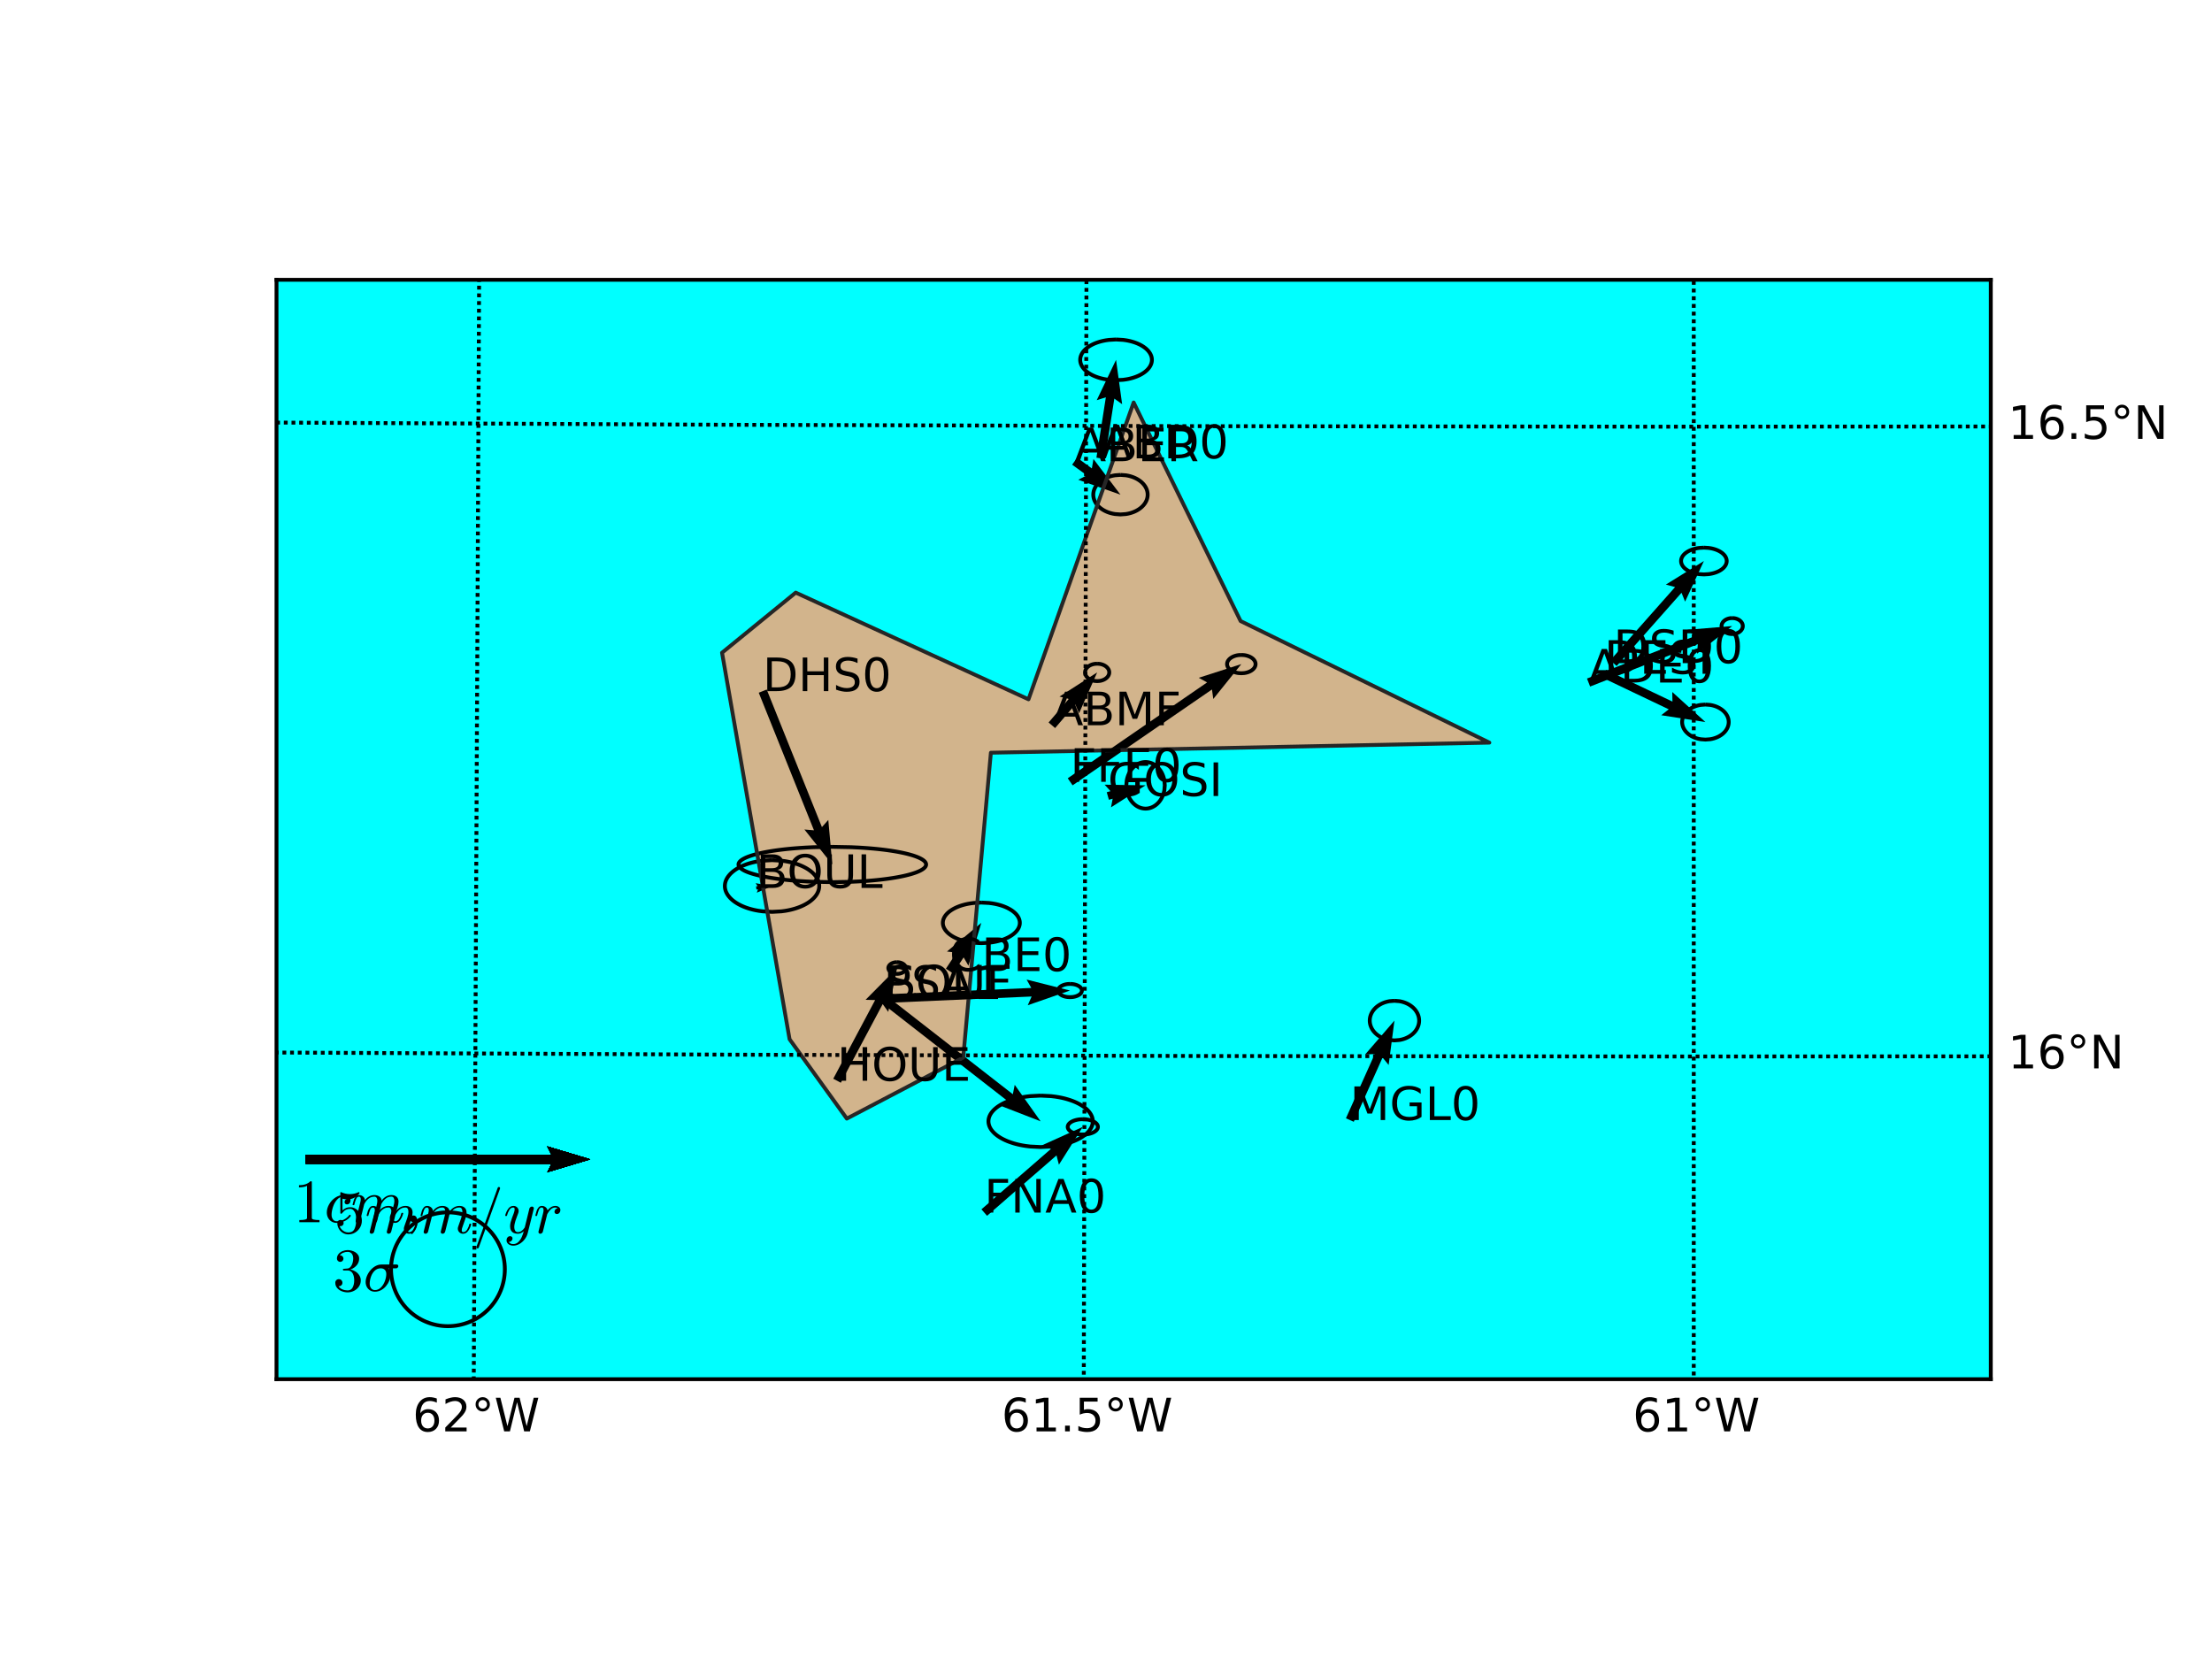 <?xml version="1.0" encoding="utf-8" standalone="no"?>
<!DOCTYPE svg PUBLIC "-//W3C//DTD SVG 1.1//EN"
  "http://www.w3.org/Graphics/SVG/1.1/DTD/svg11.dtd">
<!-- Created with matplotlib (http://matplotlib.org/) -->
<svg height="432pt" version="1.1" viewBox="0 0 576 432" width="576pt" xmlns="http://www.w3.org/2000/svg" xmlns:xlink="http://www.w3.org/1999/xlink">
 <defs>
  <style type="text/css">
*{stroke-linecap:butt;stroke-linejoin:round;}
  </style>
 </defs>
 <g id="figure_1">
  <g id="patch_1">
   <path d="
M0 432
L576 432
L576 0
L0 0
z
" style="fill:#ffffff;"/>
  </g>
  <g id="axes_1">
   <g id="patch_2">
    <path d="
M72 359.142
L518.4 359.142
L518.4 72.858
L72 72.858
z
" style="fill:#00ffff;"/>
   </g>
   <g id="patch_3">
    <path clip-path="url(#p713b28d85f)" d="
M250.846 275.12
L250.836 275.383
L220.509 291.28
L205.605 270.617
L188.018 169.963
L207.204 154.316
L267.82 182.099
L295.198 104.807
L323.048 161.722
L387.825 193.378
L258.022 196.005
z
" style="fill:#d2b48c;"/>
   </g>
   <g id="Quiver_1">
    <path clip-path="url(#p713b28d85f)" d="
M285.506 119.176
L287.963 103.453
L285.585 104.212
L290.616 93.702
L292.201 105.245
L290.168 103.798
L287.711 119.521
L285.506 119.176"/>
    <path clip-path="url(#p713b28d85f)" d="
M280.498 119.192
L284.318 121.984
L284.734 119.524
L291.768 128.813
L280.783 124.929
L283.001 123.786
L279.181 120.994
L280.498 119.192"/>
    <path clip-path="url(#p713b28d85f)" d="
M273.053 188.131
L278.315 181.992
L275.894 181.387
L285.699 175.093
L280.978 185.745
L280.009 183.445
L274.747 189.584
L273.053 188.131"/>
    <path clip-path="url(#p713b28d85f)" d="
M413.251 176.693
L441.3 165.661
L439.445 163.992
L451.056 163.023
L441.896 170.224
L442.117 167.738
L414.068 178.77
L413.251 176.693"/>
    <path clip-path="url(#p713b28d85f)" d="
M887.134 1228.56
L902.294 1184.01
L899.821 1184.35
L906.586 1174.87
L906.16 1186.51
L904.407 1184.73
L889.247 1229.28
L887.134 1228.56"/>
    <path clip-path="url(#p713b28d85f)" d="
M196.87 230.805
L197.282 230.755
L196.77 229.981
L201.038 230.715
L197.071 232.452
L197.382 231.578
L196.971 231.628
L196.87 230.805"/>
    <path clip-path="url(#p713b28d85f)" d="
M246.309 252.248
L249.068 248.072
L246.591 247.773
L255.537 240.308
L252.177 251.465
L250.93 249.303
L248.171 253.478
L246.309 252.248"/>
    <path clip-path="url(#p713b28d85f)" d="
M418.211 174.443
L435.503 182.694
L435.457 180.199
L444.087 188.026
L432.573 186.242
L434.542 184.708
L417.25 176.457
L418.211 174.443"/>
    <path clip-path="url(#p713b28d85f)" d="
M199.65 179.552
L214.027 215.375
L215.683 213.507
L216.733 225.111
L209.469 216.002
L211.956 216.206
L197.579 180.384
L199.65 179.552"/>
    <path clip-path="url(#p713b28d85f)" d="
M419.305 171.936
L436.193 152.868
L433.782 152.223
L443.688 146.089
L438.795 156.663
L437.864 154.348
L420.975 173.416
L419.305 171.936"/>
    <path clip-path="url(#p713b28d85f)" d="
M278.039 202.66
L314.329 177.7
L312.145 176.494
L323.237 172.928
L315.939 182.011
L315.594 179.539
L279.303 204.499
L278.039 202.66"/>
    <path clip-path="url(#p713b28d85f)" d="
M255.565 314.906
L273.651 299.183
L271.345 298.23
L281.963 293.435
L275.738 303.284
L275.116 300.867
L257.029 316.591
L255.565 314.906"/>
    <path clip-path="url(#p713b28d85f)" d="
M393.578 689.183
L409.218 676.601
L406.949 675.562
L417.743 671.175
L411.146 680.779
L410.617 678.34
L394.978 690.922
L393.578 689.183"/>
    <path clip-path="url(#p713b28d85f)" d="
M288.196 206.295
L289.178 206.017
L287.639 204.33
L298.299 204.495
L289.309 210.225
L289.735 207.982
L288.752 208.26
L288.196 206.295"/>
    <path clip-path="url(#p713b28d85f)" d="
M216.981 280.898
L227.885 260.414
L225.391 260.35
L233.59 252.072
L231.301 263.497
L229.856 261.463
L218.952 281.947
L216.981 280.898"/>
    <path clip-path="url(#p713b28d85f)" d="
M388.691 663.356
L407.711 657.749
L406.009 655.924
L417.66 655.979
L407.902 662.346
L408.342 659.89
L389.322 665.497
L388.691 663.356"/>
    <path clip-path="url(#p713b28d85f)" d="
M423.399 660.403
L427.797 637.578
L425.394 638.252
L430.793 627.927
L431.969 639.519
L429.989 638.001
L425.591 660.825
L423.399 660.403"/>
    <path clip-path="url(#p713b28d85f)" d="
M485.702 775.736
L488.678 771.956
L486.234 771.452
L495.768 764.755
L491.495 775.594
L490.432 773.336
L487.455 777.117
L485.702 775.736"/>
    <path clip-path="url(#p713b28d85f)" d="
M350.481 291.196
L357.982 274.47
L355.489 274.575
L363.11 265.762
L361.599 277.315
L360.019 275.383
L352.518 292.11
L350.481 291.196"/>
    <path clip-path="url(#p713b28d85f)" d="
M230.767 259.259
L263.741 284.938
L264.232 282.491
L270.979 291.99
L260.117 287.774
L262.369 286.699
L229.395 261.02
L230.767 259.259"/>
    <path clip-path="url(#p713b28d85f)" d="
M230.788 258.907
L268.541 257.258
L267.328 255.077
L278.624 257.935
L267.621 261.766
L268.638 259.488
L230.885 261.137
L230.788 258.907"/>
    <path clip-path="url(#p713b28d85f)" d="
M429.58 753.726
L429.988 752.927
L427.982 752.909
L434.465 746.147
L432.775 755.361
L431.586 753.745
L431.177 754.543
L429.58 753.726"/>
   </g>
   <g id="patch_4">
    <path clip-path="url(#p713b28d85f)" d="
M290.616 88.402
L292.483 88.509
L293.243 88.616
L293.817 88.724
L294.293 88.831
L294.705 88.938
L295.071 89.045
L295.402 89.152
L295.705 89.259
L295.984 89.366
L296.243 89.473
L296.484 89.58
L296.71 89.687
L296.923 89.794
L297.123 89.901
L297.311 90.008
L297.489 90.115
L297.658 90.222
L297.818 90.329
L297.97 90.437
L298.113 90.544
L298.25 90.651
L298.379 90.758
L298.502 90.865
L298.618 90.972
L298.729 91.079
L298.833 91.186
L298.932 91.293
L299.026 91.4
L299.114 91.507
L299.198 91.614
L299.276 91.721
L299.35 91.829
L299.419 91.936
L299.483 92.043
L299.543 92.15
L299.599 92.257
L299.65 92.364
L299.697 92.471
L299.74 92.578
L299.779 92.685
L299.814 92.792
L299.845 92.899
L299.872 93.006
L299.895 93.113
L299.914 93.22
L299.929 93.327
L299.941 93.434
L299.948 93.541
L299.952 93.649
L299.952 93.756
L299.948 93.863
L299.941 93.97
L299.929 94.077
L299.914 94.184
L299.895 94.291
L299.872 94.398
L299.845 94.505
L299.814 94.612
L299.779 94.719
L299.74 94.826
L299.697 94.933
L299.65 95.04
L299.599 95.147
L299.543 95.255
L299.483 95.362
L299.419 95.469
L299.35 95.576
L299.276 95.683
L299.198 95.79
L299.114 95.897
L299.026 96.004
L298.932 96.111
L298.833 96.218
L298.729 96.325
L298.618 96.432
L298.502 96.539
L298.379 96.647
L298.25 96.754
L298.113 96.861
L297.97 96.968
L297.818 97.075
L297.658 97.182
L297.489 97.289
L297.311 97.396
L297.123 97.503
L296.923 97.61
L296.71 97.717
L296.484 97.824
L296.243 97.931
L295.984 98.038
L295.705 98.145
L295.402 98.252
L295.071 98.359
L294.705 98.467
L294.293 98.574
L293.817 98.681
L293.243 98.788
L292.483 98.895
L290.616 99.002
L290.616 99.002
L288.748 98.895
L287.988 98.788
L287.415 98.681
L286.939 98.574
L286.526 98.467
L286.16 98.359
L285.829 98.252
L285.526 98.145
L285.247 98.038
L284.988 97.931
L284.747 97.824
L284.521 97.717
L284.309 97.61
L284.109 97.503
L283.92 97.396
L283.742 97.289
L283.573 97.182
L283.413 97.075
L283.262 96.968
L283.118 96.861
L282.982 96.754
L282.852 96.647
L282.729 96.539
L282.613 96.432
L282.503 96.325
L282.398 96.218
L282.299 96.111
L282.205 96.004
L282.117 95.897
L282.034 95.79
L281.955 95.683
L281.882 95.576
L281.813 95.469
L281.748 95.362
L281.688 95.255
L281.633 95.147
L281.581 95.04
L281.534 94.933
L281.491 94.826
L281.452 94.719
L281.417 94.612
L281.387 94.505
L281.36 94.398
L281.337 94.291
L281.317 94.184
L281.302 94.077
L281.291 93.97
L281.283 93.863
L281.279 93.756
L281.279 93.649
L281.283 93.541
L281.291 93.434
L281.302 93.327
L281.317 93.22
L281.337 93.113
L281.36 93.006
L281.387 92.899
L281.417 92.792
L281.452 92.685
L281.491 92.578
L281.534 92.471
L281.581 92.364
L281.633 92.257
L281.688 92.15
L281.748 92.043
L281.813 91.936
L281.882 91.829
L281.955 91.721
L282.034 91.614
L282.117 91.507
L282.205 91.4
L282.299 91.293
L282.398 91.186
L282.503 91.079
L282.613 90.972
L282.729 90.865
L282.852 90.758
L282.982 90.651
L283.118 90.544
L283.262 90.437
L283.413 90.329
L283.573 90.222
L283.742 90.115
L283.92 90.008
L284.109 89.901
L284.309 89.794
L284.521 89.687
L284.747 89.58
L284.988 89.473
L285.247 89.366
L285.526 89.259
L285.829 89.152
L286.16 89.045
L286.526 88.938
L286.939 88.831
L287.415 88.724
L287.988 88.616
L288.748 88.509
L290.616 88.402" style="fill:none;stroke:#000000;stroke-linejoin:miter;"/>
   </g>
   <g id="patch_5">
    <path clip-path="url(#p713b28d85f)" d="
M291.768 123.664
L293.183 123.768
L293.759 123.872
L294.194 123.976
L294.555 124.08
L294.868 124.184
L295.146 124.288
L295.397 124.392
L295.626 124.496
L295.837 124.6
L296.034 124.704
L296.217 124.808
L296.388 124.912
L296.549 125.016
L296.701 125.12
L296.844 125.224
L296.979 125.328
L297.107 125.432
L297.228 125.536
L297.343 125.64
L297.452 125.744
L297.555 125.848
L297.653 125.952
L297.746 126.056
L297.835 126.16
L297.918 126.264
L297.998 126.368
L298.073 126.472
L298.144 126.576
L298.211 126.68
L298.274 126.784
L298.333 126.888
L298.389 126.992
L298.441 127.096
L298.49 127.2
L298.536 127.304
L298.578 127.408
L298.617 127.512
L298.652 127.616
L298.685 127.72
L298.714 127.824
L298.741 127.928
L298.764 128.032
L298.785 128.136
L298.802 128.24
L298.817 128.344
L298.828 128.449
L298.837 128.553
L298.843 128.657
L298.846 128.761
L298.846 128.865
L298.843 128.969
L298.837 129.073
L298.828 129.177
L298.817 129.281
L298.802 129.385
L298.785 129.489
L298.764 129.593
L298.741 129.697
L298.714 129.801
L298.685 129.905
L298.652 130.009
L298.617 130.113
L298.578 130.217
L298.536 130.321
L298.49 130.425
L298.441 130.529
L298.389 130.633
L298.333 130.737
L298.274 130.841
L298.211 130.945
L298.144 131.049
L298.073 131.153
L297.998 131.257
L297.918 131.361
L297.835 131.465
L297.746 131.569
L297.653 131.673
L297.555 131.777
L297.452 131.881
L297.343 131.985
L297.228 132.089
L297.107 132.193
L296.979 132.297
L296.844 132.401
L296.701 132.505
L296.549 132.609
L296.388 132.713
L296.217 132.817
L296.034 132.921
L295.837 133.025
L295.626 133.129
L295.397 133.233
L295.146 133.337
L294.868 133.441
L294.555 133.545
L294.194 133.649
L293.759 133.753
L293.183 133.857
L291.768 133.961
L291.768 133.961
L290.352 133.857
L289.776 133.753
L289.341 133.649
L288.98 133.545
L288.668 133.441
L288.39 133.337
L288.139 133.233
L287.91 133.129
L287.698 133.025
L287.502 132.921
L287.319 132.817
L287.147 132.713
L286.986 132.609
L286.835 132.505
L286.692 132.401
L286.557 132.297
L286.429 132.193
L286.308 132.089
L286.193 131.985
L286.084 131.881
L285.98 131.777
L285.882 131.673
L285.789 131.569
L285.701 131.465
L285.617 131.361
L285.538 131.257
L285.463 131.153
L285.392 131.049
L285.325 130.945
L285.262 130.841
L285.202 130.737
L285.147 130.633
L285.094 130.529
L285.045 130.425
L285 130.321
L284.958 130.217
L284.919 130.113
L284.883 130.009
L284.851 129.905
L284.821 129.801
L284.795 129.697
L284.771 129.593
L284.751 129.489
L284.733 129.385
L284.719 129.281
L284.707 129.177
L284.699 129.073
L284.693 128.969
L284.69 128.865
L284.69 128.761
L284.693 128.657
L284.699 128.553
L284.707 128.449
L284.719 128.344
L284.733 128.24
L284.751 128.136
L284.771 128.032
L284.795 127.928
L284.821 127.824
L284.851 127.72
L284.883 127.616
L284.919 127.512
L284.958 127.408
L285 127.304
L285.045 127.2
L285.094 127.096
L285.147 126.992
L285.202 126.888
L285.262 126.784
L285.325 126.68
L285.392 126.576
L285.463 126.472
L285.538 126.368
L285.617 126.264
L285.701 126.16
L285.789 126.056
L285.882 125.952
L285.98 125.848
L286.084 125.744
L286.193 125.64
L286.308 125.536
L286.429 125.432
L286.557 125.328
L286.692 125.224
L286.835 125.12
L286.986 125.016
L287.147 124.912
L287.319 124.808
L287.502 124.704
L287.698 124.6
L287.91 124.496
L288.139 124.392
L288.39 124.288
L288.668 124.184
L288.98 124.08
L289.341 123.976
L289.776 123.872
L290.352 123.768
L291.768 123.664" style="fill:none;stroke:#000000;stroke-linejoin:miter;"/>
   </g>
   <g id="patch_6">
    <path clip-path="url(#p713b28d85f)" d="
M285.699 172.825
L286.328 172.871
L286.584 172.917
L286.778 172.963
L286.938 173.008
L287.077 173.054
L287.201 173.1
L287.312 173.146
L287.415 173.192
L287.509 173.237
L287.596 173.283
L287.677 173.329
L287.753 173.375
L287.825 173.421
L287.892 173.466
L287.956 173.512
L288.016 173.558
L288.073 173.604
L288.127 173.65
L288.178 173.695
L288.226 173.741
L288.272 173.787
L288.316 173.833
L288.357 173.879
L288.397 173.924
L288.434 173.97
L288.469 174.016
L288.503 174.062
L288.534 174.108
L288.564 174.154
L288.592 174.199
L288.618 174.245
L288.643 174.291
L288.667 174.337
L288.688 174.383
L288.708 174.428
L288.727 174.474
L288.745 174.52
L288.76 174.566
L288.775 174.612
L288.788 174.657
L288.8 174.703
L288.81 174.749
L288.819 174.795
L288.827 174.841
L288.834 174.886
L288.839 174.932
L288.843 174.978
L288.845 175.024
L288.846 175.07
L288.846 175.116
L288.845 175.161
L288.843 175.207
L288.839 175.253
L288.834 175.299
L288.827 175.345
L288.819 175.39
L288.81 175.436
L288.8 175.482
L288.788 175.528
L288.775 175.574
L288.76 175.619
L288.745 175.665
L288.727 175.711
L288.708 175.757
L288.688 175.803
L288.667 175.848
L288.643 175.894
L288.618 175.94
L288.592 175.986
L288.564 176.032
L288.534 176.078
L288.503 176.123
L288.469 176.169
L288.434 176.215
L288.397 176.261
L288.357 176.307
L288.316 176.352
L288.272 176.398
L288.226 176.444
L288.178 176.49
L288.127 176.536
L288.073 176.581
L288.016 176.627
L287.956 176.673
L287.892 176.719
L287.825 176.765
L287.753 176.81
L287.677 176.856
L287.596 176.902
L287.509 176.948
L287.415 176.994
L287.312 177.039
L287.201 177.085
L287.077 177.131
L286.938 177.177
L286.778 177.223
L286.584 177.269
L286.328 177.314
L285.699 177.36
L285.699 177.36
L285.069 177.314
L284.813 177.269
L284.619 177.223
L284.459 177.177
L284.32 177.131
L284.196 177.085
L284.085 177.039
L283.983 176.994
L283.889 176.948
L283.801 176.902
L283.72 176.856
L283.644 176.81
L283.572 176.765
L283.505 176.719
L283.441 176.673
L283.381 176.627
L283.324 176.581
L283.27 176.536
L283.219 176.49
L283.171 176.444
L283.125 176.398
L283.081 176.352
L283.04 176.307
L283.001 176.261
L282.963 176.215
L282.928 176.169
L282.895 176.123
L282.863 176.078
L282.833 176.032
L282.805 175.986
L282.779 175.94
L282.754 175.894
L282.731 175.848
L282.709 175.803
L282.689 175.757
L282.67 175.711
L282.653 175.665
L282.637 175.619
L282.622 175.574
L282.609 175.528
L282.598 175.482
L282.587 175.436
L282.578 175.39
L282.57 175.345
L282.564 175.299
L282.559 175.253
L282.555 175.207
L282.552 175.161
L282.551 175.116
L282.551 175.07
L282.552 175.024
L282.555 174.978
L282.559 174.932
L282.564 174.886
L282.57 174.841
L282.578 174.795
L282.587 174.749
L282.598 174.703
L282.609 174.657
L282.622 174.612
L282.637 174.566
L282.653 174.52
L282.67 174.474
L282.689 174.428
L282.709 174.383
L282.731 174.337
L282.754 174.291
L282.779 174.245
L282.805 174.199
L282.833 174.154
L282.863 174.108
L282.895 174.062
L282.928 174.016
L282.963 173.97
L283.001 173.924
L283.04 173.879
L283.081 173.833
L283.125 173.787
L283.171 173.741
L283.219 173.695
L283.27 173.65
L283.324 173.604
L283.381 173.558
L283.441 173.512
L283.505 173.466
L283.572 173.421
L283.644 173.375
L283.72 173.329
L283.801 173.283
L283.889 173.237
L283.983 173.192
L284.085 173.146
L284.196 173.1
L284.32 173.054
L284.459 173.008
L284.619 172.963
L284.813 172.917
L285.069 172.871
L285.699 172.825" style="fill:none;stroke:#000000;stroke-linejoin:miter;"/>
   </g>
   <g id="patch_7">
    <path clip-path="url(#p713b28d85f)" d="
M451.056 160.942
L451.609 160.984
L451.834 161.026
L452.004 161.069
L452.145 161.111
L452.267 161.153
L452.375 161.195
L452.473 161.237
L452.563 161.279
L452.646 161.321
L452.722 161.363
L452.794 161.405
L452.861 161.447
L452.924 161.489
L452.983 161.531
L453.039 161.573
L453.092 161.615
L453.142 161.657
L453.189 161.699
L453.234 161.741
L453.276 161.783
L453.317 161.825
L453.355 161.867
L453.391 161.909
L453.426 161.951
L453.459 161.993
L453.49 162.035
L453.519 162.077
L453.547 162.119
L453.573 162.161
L453.598 162.203
L453.621 162.246
L453.643 162.288
L453.663 162.33
L453.682 162.372
L453.7 162.414
L453.716 162.456
L453.732 162.498
L453.745 162.54
L453.758 162.582
L453.77 162.624
L453.78 162.666
L453.789 162.708
L453.797 162.75
L453.804 162.792
L453.81 162.834
L453.814 162.876
L453.818 162.918
L453.82 162.96
L453.821 163.002
L453.821 163.044
L453.82 163.086
L453.818 163.128
L453.814 163.17
L453.81 163.212
L453.804 163.254
L453.797 163.296
L453.789 163.338
L453.78 163.381
L453.77 163.423
L453.758 163.465
L453.745 163.507
L453.732 163.549
L453.716 163.591
L453.7 163.633
L453.682 163.675
L453.663 163.717
L453.643 163.759
L453.621 163.801
L453.598 163.843
L453.573 163.885
L453.547 163.927
L453.519 163.969
L453.49 164.011
L453.459 164.053
L453.426 164.095
L453.391 164.137
L453.355 164.179
L453.317 164.221
L453.276 164.263
L453.234 164.305
L453.189 164.347
L453.142 164.389
L453.092 164.431
L453.039 164.473
L452.983 164.515
L452.924 164.558
L452.861 164.6
L452.794 164.642
L452.722 164.684
L452.646 164.726
L452.563 164.768
L452.473 164.81
L452.375 164.852
L452.267 164.894
L452.145 164.936
L452.004 164.978
L451.834 165.02
L451.609 165.062
L451.056 165.104
L451.056 165.104
L450.503 165.062
L450.277 165.02
L450.108 164.978
L449.967 164.936
L449.844 164.894
L449.736 164.852
L449.638 164.81
L449.548 164.768
L449.466 164.726
L449.389 164.684
L449.317 164.642
L449.25 164.6
L449.188 164.558
L449.128 164.515
L449.073 164.473
L449.02 164.431
L448.97 164.389
L448.922 164.347
L448.877 164.305
L448.835 164.263
L448.795 164.221
L448.756 164.179
L448.72 164.137
L448.685 164.095
L448.653 164.053
L448.622 164.011
L448.592 163.969
L448.565 163.927
L448.538 163.885
L448.514 163.843
L448.491 163.801
L448.469 163.759
L448.448 163.717
L448.429 163.675
L448.411 163.633
L448.395 163.591
L448.38 163.549
L448.366 163.507
L448.353 163.465
L448.342 163.423
L448.331 163.381
L448.322 163.338
L448.314 163.296
L448.307 163.254
L448.302 163.212
L448.297 163.17
L448.294 163.128
L448.291 163.086
L448.29 163.044
L448.29 163.002
L448.291 162.96
L448.294 162.918
L448.297 162.876
L448.302 162.834
L448.307 162.792
L448.314 162.75
L448.322 162.708
L448.331 162.666
L448.342 162.624
L448.353 162.582
L448.366 162.54
L448.38 162.498
L448.395 162.456
L448.411 162.414
L448.429 162.372
L448.448 162.33
L448.469 162.288
L448.491 162.246
L448.514 162.203
L448.538 162.161
L448.565 162.119
L448.592 162.077
L448.622 162.035
L448.653 161.993
L448.685 161.951
L448.72 161.909
L448.756 161.867
L448.795 161.825
L448.835 161.783
L448.877 161.741
L448.922 161.699
L448.97 161.657
L449.02 161.615
L449.073 161.573
L449.128 161.531
L449.188 161.489
L449.25 161.447
L449.317 161.405
L449.389 161.363
L449.466 161.321
L449.548 161.279
L449.638 161.237
L449.736 161.195
L449.844 161.153
L449.967 161.111
L450.108 161.069
L450.277 161.026
L450.503 160.984
L451.056 160.942" style="fill:none;stroke:#000000;stroke-linejoin:miter;"/>
   </g>
   <g id="patch_8">
    <path clip-path="url(#p713b28d85f)" d="
M906.586 1171.79" style="fill:none;stroke:#000000;stroke-linejoin:miter;"/>
   </g>
   <g id="patch_9">
    <path clip-path="url(#p713b28d85f)" d="
M201.038 223.984
L203.496 224.12
L204.496 224.256
L205.251 224.392
L205.878 224.528
L206.42 224.664
L206.903 224.8
L207.338 224.936
L207.737 225.072
L208.104 225.208
L208.445 225.344
L208.762 225.48
L209.06 225.616
L209.339 225.752
L209.602 225.888
L209.851 226.024
L210.085 226.16
L210.308 226.296
L210.518 226.432
L210.717 226.568
L210.907 226.704
L211.086 226.84
L211.256 226.976
L211.418 227.112
L211.571 227.248
L211.717 227.384
L211.854 227.52
L211.984 227.656
L212.108 227.792
L212.224 227.928
L212.334 228.064
L212.437 228.2
L212.534 228.336
L212.625 228.472
L212.709 228.608
L212.788 228.744
L212.862 228.88
L212.929 229.016
L212.991 229.152
L213.048 229.288
L213.099 229.424
L213.145 229.56
L213.186 229.696
L213.221 229.832
L213.251 229.968
L213.277 230.104
L213.297 230.24
L213.312 230.375
L213.322 230.511
L213.327 230.647
L213.327 230.783
L213.322 230.919
L213.312 231.055
L213.297 231.191
L213.277 231.327
L213.251 231.463
L213.221 231.599
L213.186 231.735
L213.145 231.871
L213.099 232.007
L213.048 232.143
L212.991 232.279
L212.929 232.415
L212.862 232.551
L212.788 232.687
L212.709 232.823
L212.625 232.959
L212.534 233.095
L212.437 233.231
L212.334 233.367
L212.224 233.503
L212.108 233.639
L211.984 233.775
L211.854 233.911
L211.717 234.047
L211.571 234.183
L211.418 234.319
L211.256 234.455
L211.086 234.591
L210.907 234.727
L210.717 234.863
L210.518 234.999
L210.308 235.135
L210.085 235.271
L209.851 235.407
L209.602 235.543
L209.339 235.679
L209.06 235.815
L208.762 235.951
L208.445 236.087
L208.104 236.223
L207.737 236.359
L207.338 236.495
L206.903 236.631
L206.42 236.767
L205.878 236.903
L205.251 237.039
L204.496 237.175
L203.496 237.311
L201.038 237.447
L201.038 237.447
L198.58 237.311
L197.58 237.175
L196.825 237.039
L196.199 236.903
L195.656 236.767
L195.174 236.631
L194.738 236.495
L194.34 236.359
L193.972 236.223
L193.632 236.087
L193.314 235.951
L193.016 235.815
L192.737 235.679
L192.474 235.543
L192.226 235.407
L191.991 235.271
L191.769 235.135
L191.558 234.999
L191.359 234.863
L191.17 234.727
L190.99 234.591
L190.82 234.455
L190.658 234.319
L190.505 234.183
L190.36 234.047
L190.222 233.911
L190.092 233.775
L189.969 233.639
L189.852 233.503
L189.743 233.367
L189.64 233.231
L189.543 233.095
L189.452 232.959
L189.367 232.823
L189.288 232.687
L189.215 232.551
L189.147 232.415
L189.085 232.279
L189.029 232.143
L188.977 232.007
L188.932 231.871
L188.891 231.735
L188.855 231.599
L188.825 231.463
L188.8 231.327
L188.78 231.191
L188.765 231.055
L188.755 230.919
L188.75 230.783
L188.75 230.647
L188.755 230.511
L188.765 230.375
L188.78 230.24
L188.8 230.104
L188.825 229.968
L188.855 229.832
L188.891 229.696
L188.932 229.56
L188.977 229.424
L189.029 229.288
L189.085 229.152
L189.147 229.016
L189.215 228.88
L189.288 228.744
L189.367 228.608
L189.452 228.472
L189.543 228.336
L189.64 228.2
L189.743 228.064
L189.852 227.928
L189.969 227.792
L190.092 227.656
L190.222 227.52
L190.36 227.384
L190.505 227.248
L190.658 227.112
L190.82 226.976
L190.99 226.84
L191.17 226.704
L191.359 226.568
L191.558 226.432
L191.769 226.296
L191.991 226.16
L192.226 226.024
L192.474 225.888
L192.737 225.752
L193.016 225.616
L193.314 225.48
L193.632 225.344
L193.972 225.208
L194.34 225.072
L194.738 224.936
L195.174 224.8
L195.656 224.664
L196.199 224.528
L196.825 224.392
L197.58 224.256
L198.58 224.12
L201.038 223.984" style="fill:none;stroke:#000000;stroke-linejoin:miter;"/>
   </g>
   <g id="patch_10">
    <path clip-path="url(#p713b28d85f)" d="
M255.537 235.026
L257.541 235.133
L258.357 235.24
L258.973 235.346
L259.484 235.453
L259.926 235.56
L260.319 235.666
L260.675 235.773
L261 235.88
L261.299 235.986
L261.577 236.093
L261.836 236.2
L262.079 236.307
L262.306 236.413
L262.521 236.52
L262.724 236.627
L262.915 236.733
L263.096 236.84
L263.268 236.947
L263.43 237.054
L263.585 237.16
L263.731 237.267
L263.87 237.374
L264.002 237.48
L264.127 237.587
L264.245 237.694
L264.357 237.8
L264.463 237.907
L264.564 238.014
L264.659 238.121
L264.748 238.227
L264.832 238.334
L264.911 238.441
L264.985 238.547
L265.055 238.654
L265.119 238.761
L265.179 238.868
L265.234 238.974
L265.284 239.081
L265.331 239.188
L265.372 239.294
L265.41 239.401
L265.443 239.508
L265.472 239.615
L265.497 239.721
L265.517 239.828
L265.534 239.935
L265.546 240.041
L265.554 240.148
L265.558 240.255
L265.558 240.361
L265.554 240.468
L265.546 240.575
L265.534 240.682
L265.517 240.788
L265.497 240.895
L265.472 241.002
L265.443 241.108
L265.41 241.215
L265.372 241.322
L265.331 241.429
L265.284 241.535
L265.234 241.642
L265.179 241.749
L265.119 241.855
L265.055 241.962
L264.985 242.069
L264.911 242.176
L264.832 242.282
L264.748 242.389
L264.659 242.496
L264.564 242.602
L264.463 242.709
L264.357 242.816
L264.245 242.922
L264.127 243.029
L264.002 243.136
L263.87 243.243
L263.731 243.349
L263.585 243.456
L263.43 243.563
L263.268 243.669
L263.096 243.776
L262.915 243.883
L262.724 243.99
L262.521 244.096
L262.306 244.203
L262.079 244.31
L261.836 244.416
L261.577 244.523
L261.299 244.63
L261 244.737
L260.675 244.843
L260.319 244.95
L259.926 245.057
L259.484 245.163
L258.973 245.27
L258.357 245.377
L257.541 245.483
L255.537 245.59
L255.537 245.59
L253.533 245.483
L252.717 245.377
L252.101 245.27
L251.59 245.163
L251.148 245.057
L250.755 244.95
L250.399 244.843
L250.074 244.737
L249.775 244.63
L249.497 244.523
L249.238 244.416
L248.995 244.31
L248.768 244.203
L248.553 244.096
L248.35 243.99
L248.159 243.883
L247.978 243.776
L247.806 243.669
L247.644 243.563
L247.489 243.456
L247.343 243.349
L247.204 243.243
L247.072 243.136
L246.947 243.029
L246.829 242.922
L246.717 242.816
L246.61 242.709
L246.51 242.602
L246.415 242.496
L246.326 242.389
L246.242 242.282
L246.163 242.176
L246.088 242.069
L246.019 241.962
L245.955 241.855
L245.895 241.749
L245.84 241.642
L245.79 241.535
L245.743 241.429
L245.702 241.322
L245.664 241.215
L245.631 241.108
L245.602 241.002
L245.577 240.895
L245.557 240.788
L245.54 240.682
L245.528 240.575
L245.52 240.468
L245.516 240.361
L245.516 240.255
L245.52 240.148
L245.528 240.041
L245.54 239.935
L245.557 239.828
L245.577 239.721
L245.602 239.615
L245.631 239.508
L245.664 239.401
L245.702 239.294
L245.743 239.188
L245.79 239.081
L245.84 238.974
L245.895 238.868
L245.955 238.761
L246.019 238.654
L246.088 238.547
L246.163 238.441
L246.242 238.334
L246.326 238.227
L246.415 238.121
L246.51 238.014
L246.61 237.907
L246.717 237.8
L246.829 237.694
L246.947 237.587
L247.072 237.48
L247.204 237.374
L247.343 237.267
L247.489 237.16
L247.644 237.054
L247.806 236.947
L247.978 236.84
L248.159 236.733
L248.35 236.627
L248.553 236.52
L248.768 236.413
L248.995 236.307
L249.238 236.2
L249.497 236.093
L249.775 235.986
L250.074 235.88
L250.399 235.773
L250.755 235.666
L251.148 235.56
L251.59 235.453
L252.101 235.346
L252.717 235.24
L253.533 235.133
L255.537 235.026" style="fill:none;stroke:#000000;stroke-linejoin:miter;"/>
   </g>
   <g id="patch_11">
    <path clip-path="url(#p713b28d85f)" d="
M444.087 183.465
L445.3 183.557
L445.794 183.649
L446.166 183.741
L446.475 183.833
L446.743 183.925
L446.981 184.017
L447.196 184.11
L447.393 184.202
L447.574 184.294
L447.742 184.386
L447.899 184.478
L448.046 184.57
L448.184 184.663
L448.313 184.755
L448.436 184.847
L448.552 184.939
L448.661 185.031
L448.765 185.123
L448.864 185.215
L448.957 185.308
L449.046 185.4
L449.13 185.492
L449.209 185.584
L449.285 185.676
L449.357 185.768
L449.425 185.861
L449.489 185.953
L449.55 186.045
L449.607 186.137
L449.661 186.229
L449.712 186.321
L449.76 186.414
L449.805 186.506
L449.847 186.598
L449.886 186.69
L449.922 186.782
L449.955 186.874
L449.986 186.966
L450.014 187.059
L450.039 187.151
L450.062 187.243
L450.082 187.335
L450.099 187.427
L450.114 187.519
L450.127 187.612
L450.136 187.704
L450.144 187.796
L450.149 187.888
L450.151 187.98
L450.151 188.072
L450.149 188.165
L450.144 188.257
L450.136 188.349
L450.127 188.441
L450.114 188.533
L450.099 188.625
L450.082 188.717
L450.062 188.81
L450.039 188.902
L450.014 188.994
L449.986 189.086
L449.955 189.178
L449.922 189.27
L449.886 189.363
L449.847 189.455
L449.805 189.547
L449.76 189.639
L449.712 189.731
L449.661 189.823
L449.607 189.915
L449.55 190.008
L449.489 190.1
L449.425 190.192
L449.357 190.284
L449.285 190.376
L449.209 190.468
L449.13 190.561
L449.046 190.653
L448.957 190.745
L448.864 190.837
L448.765 190.929
L448.661 191.021
L448.552 191.114
L448.436 191.206
L448.313 191.298
L448.184 191.39
L448.046 191.482
L447.899 191.574
L447.742 191.666
L447.574 191.759
L447.393 191.851
L447.196 191.943
L446.981 192.035
L446.743 192.127
L446.475 192.219
L446.166 192.312
L445.794 192.404
L445.3 192.496
L444.087 192.588
L444.087 192.588
L442.874 192.496
L442.381 192.404
L442.008 192.312
L441.699 192.219
L441.431 192.127
L441.193 192.035
L440.978 191.943
L440.781 191.851
L440.6 191.759
L440.432 191.666
L440.275 191.574
L440.128 191.482
L439.991 191.39
L439.861 191.298
L439.738 191.206
L439.622 191.114
L439.513 191.021
L439.409 190.929
L439.311 190.837
L439.217 190.745
L439.129 190.653
L439.045 190.561
L438.965 190.468
L438.889 190.376
L438.817 190.284
L438.75 190.192
L438.685 190.1
L438.624 190.008
L438.567 189.915
L438.513 189.823
L438.462 189.731
L438.414 189.639
L438.369 189.547
L438.328 189.455
L438.289 189.363
L438.252 189.27
L438.219 189.178
L438.188 189.086
L438.161 188.994
L438.135 188.902
L438.113 188.81
L438.093 188.717
L438.075 188.625
L438.06 188.533
L438.048 188.441
L438.038 188.349
L438.03 188.257
L438.025 188.165
L438.023 188.072
L438.023 187.98
L438.025 187.888
L438.03 187.796
L438.038 187.704
L438.048 187.612
L438.06 187.519
L438.075 187.427
L438.093 187.335
L438.113 187.243
L438.135 187.151
L438.161 187.059
L438.188 186.966
L438.219 186.874
L438.252 186.782
L438.289 186.69
L438.328 186.598
L438.369 186.506
L438.414 186.414
L438.462 186.321
L438.513 186.229
L438.567 186.137
L438.624 186.045
L438.685 185.953
L438.75 185.861
L438.817 185.768
L438.889 185.676
L438.965 185.584
L439.045 185.492
L439.129 185.4
L439.217 185.308
L439.311 185.215
L439.409 185.123
L439.513 185.031
L439.622 184.939
L439.738 184.847
L439.861 184.755
L439.991 184.663
L440.128 184.57
L440.275 184.478
L440.432 184.386
L440.6 184.294
L440.781 184.202
L440.978 184.11
L441.193 184.017
L441.431 183.925
L441.699 183.833
L442.008 183.741
L442.381 183.649
L442.874 183.557
L444.087 183.465" style="fill:none;stroke:#000000;stroke-linejoin:miter;"/>
   </g>
   <g id="patch_12">
    <path clip-path="url(#p713b28d85f)" d="
M216.733 220.514
L221.618 220.607
L223.606 220.7
L225.107 220.793
L226.352 220.886
L227.431 220.979
L228.39 221.071
L229.256 221.164
L230.048 221.257
L230.777 221.35
L231.455 221.443
L232.086 221.536
L232.678 221.629
L233.233 221.722
L233.756 221.814
L234.25 221.907
L234.716 222
L235.157 222.093
L235.576 222.186
L235.972 222.279
L236.348 222.372
L236.705 222.465
L237.043 222.557
L237.365 222.65
L237.669 222.743
L237.958 222.836
L238.232 222.929
L238.491 223.022
L238.736 223.115
L238.967 223.208
L239.185 223.3
L239.39 223.393
L239.583 223.486
L239.763 223.579
L239.932 223.672
L240.088 223.765
L240.234 223.858
L240.368 223.951
L240.492 224.043
L240.604 224.136
L240.706 224.229
L240.797 224.322
L240.878 224.415
L240.948 224.508
L241.009 224.601
L241.059 224.694
L241.099 224.786
L241.129 224.879
L241.149 224.972
L241.159 225.065
L241.159 225.158
L241.149 225.251
L241.129 225.344
L241.099 225.437
L241.059 225.529
L241.009 225.622
L240.948 225.715
L240.878 225.808
L240.797 225.901
L240.706 225.994
L240.604 226.087
L240.492 226.18
L240.368 226.272
L240.234 226.365
L240.088 226.458
L239.932 226.551
L239.763 226.644
L239.583 226.737
L239.39 226.83
L239.185 226.923
L238.967 227.015
L238.736 227.108
L238.491 227.201
L238.232 227.294
L237.958 227.387
L237.669 227.48
L237.365 227.573
L237.043 227.666
L236.705 227.758
L236.348 227.851
L235.972 227.944
L235.576 228.037
L235.157 228.13
L234.716 228.223
L234.25 228.316
L233.756 228.409
L233.233 228.501
L232.678 228.594
L232.086 228.687
L231.455 228.78
L230.777 228.873
L230.048 228.966
L229.256 229.059
L228.39 229.152
L227.431 229.244
L226.352 229.337
L225.107 229.43
L223.606 229.523
L221.618 229.616
L216.733 229.709
L216.733 229.709
L211.848 229.616
L209.859 229.523
L208.358 229.43
L207.113 229.337
L206.034 229.244
L205.076 229.152
L204.21 229.059
L203.418 228.966
L202.688 228.873
L202.011 228.78
L201.379 228.687
L200.788 228.594
L200.233 228.501
L199.71 228.409
L199.216 228.316
L198.75 228.223
L198.308 228.13
L197.89 228.037
L197.493 227.944
L197.117 227.851
L196.761 227.758
L196.422 227.666
L196.101 227.573
L195.796 227.48
L195.507 227.387
L195.234 227.294
L194.975 227.201
L194.73 227.108
L194.499 227.015
L194.281 226.923
L194.076 226.83
L193.883 226.737
L193.703 226.644
L193.534 226.551
L193.377 226.458
L193.232 226.365
L193.097 226.272
L192.974 226.18
L192.861 226.087
L192.76 225.994
L192.668 225.901
L192.588 225.808
L192.517 225.715
L192.457 225.622
L192.407 225.529
L192.367 225.437
L192.337 225.344
L192.317 225.251
L192.307 225.158
L192.307 225.065
L192.317 224.972
L192.337 224.879
L192.367 224.786
L192.407 224.694
L192.457 224.601
L192.517 224.508
L192.588 224.415
L192.668 224.322
L192.76 224.229
L192.861 224.136
L192.974 224.043
L193.097 223.951
L193.232 223.858
L193.377 223.765
L193.534 223.672
L193.703 223.579
L193.883 223.486
L194.076 223.393
L194.281 223.3
L194.499 223.208
L194.73 223.115
L194.975 223.022
L195.234 222.929
L195.507 222.836
L195.796 222.743
L196.101 222.65
L196.422 222.557
L196.761 222.465
L197.117 222.372
L197.493 222.279
L197.89 222.186
L198.308 222.093
L198.75 222
L199.216 221.907
L199.71 221.814
L200.233 221.722
L200.788 221.629
L201.379 221.536
L202.011 221.443
L202.688 221.35
L203.418 221.257
L204.21 221.164
L205.076 221.071
L206.034 220.979
L207.113 220.886
L208.358 220.793
L209.859 220.7
L211.848 220.607
L216.733 220.514" style="fill:none;stroke:#000000;stroke-linejoin:miter;"/>
   </g>
   <g id="patch_13">
    <path clip-path="url(#p713b28d85f)" d="
M443.688 142.603
L444.876 142.673
L445.36 142.744
L445.725 142.814
L446.027 142.885
L446.29 142.955
L446.523 143.026
L446.733 143.096
L446.926 143.166
L447.103 143.237
L447.268 143.307
L447.422 143.378
L447.566 143.448
L447.701 143.518
L447.828 143.589
L447.948 143.659
L448.061 143.73
L448.169 143.8
L448.27 143.871
L448.367 143.941
L448.458 144.011
L448.545 144.082
L448.627 144.152
L448.705 144.223
L448.779 144.293
L448.85 144.364
L448.916 144.434
L448.979 144.504
L449.039 144.575
L449.095 144.645
L449.148 144.716
L449.198 144.786
L449.245 144.856
L449.289 144.927
L449.33 144.997
L449.368 145.068
L449.403 145.138
L449.436 145.209
L449.466 145.279
L449.493 145.349
L449.518 145.42
L449.54 145.49
L449.56 145.561
L449.577 145.631
L449.591 145.702
L449.604 145.772
L449.613 145.842
L449.621 145.913
L449.626 145.983
L449.628 146.054
L449.628 146.124
L449.626 146.194
L449.621 146.265
L449.613 146.335
L449.604 146.406
L449.591 146.476
L449.577 146.547
L449.56 146.617
L449.54 146.687
L449.518 146.758
L449.493 146.828
L449.466 146.899
L449.436 146.969
L449.403 147.039
L449.368 147.11
L449.33 147.18
L449.289 147.251
L449.245 147.321
L449.198 147.392
L449.148 147.462
L449.095 147.532
L449.039 147.603
L448.979 147.673
L448.916 147.744
L448.85 147.814
L448.779 147.885
L448.705 147.955
L448.627 148.025
L448.545 148.096
L448.458 148.166
L448.367 148.237
L448.27 148.307
L448.169 148.377
L448.061 148.448
L447.948 148.518
L447.828 148.589
L447.701 148.659
L447.566 148.73
L447.422 148.8
L447.268 148.87
L447.103 148.941
L446.926 149.011
L446.733 149.082
L446.523 149.152
L446.29 149.223
L446.027 149.293
L445.725 149.363
L445.36 149.434
L444.876 149.504
L443.688 149.575
L443.688 149.575
L442.5 149.504
L442.017 149.434
L441.652 149.363
L441.349 149.293
L441.087 149.223
L440.853 149.152
L440.643 149.082
L440.45 149.011
L440.273 148.941
L440.108 148.87
L439.955 148.8
L439.811 148.73
L439.676 148.659
L439.549 148.589
L439.429 148.518
L439.315 148.448
L439.208 148.377
L439.106 148.307
L439.01 148.237
L438.918 148.166
L438.831 148.096
L438.749 148.025
L438.671 147.955
L438.597 147.885
L438.527 147.814
L438.46 147.744
L438.397 147.673
L438.338 147.603
L438.281 147.532
L438.228 147.462
L438.179 147.392
L438.132 147.321
L438.088 147.251
L438.047 147.18
L438.009 147.11
L437.973 147.039
L437.941 146.969
L437.911 146.899
L437.883 146.828
L437.859 146.758
L437.836 146.687
L437.817 146.617
L437.8 146.547
L437.785 146.476
L437.773 146.406
L437.763 146.335
L437.756 146.265
L437.751 146.194
L437.748 146.124
L437.748 146.054
L437.751 145.983
L437.756 145.913
L437.763 145.842
L437.773 145.772
L437.785 145.702
L437.8 145.631
L437.817 145.561
L437.836 145.49
L437.859 145.42
L437.883 145.349
L437.911 145.279
L437.941 145.209
L437.973 145.138
L438.009 145.068
L438.047 144.997
L438.088 144.927
L438.132 144.856
L438.179 144.786
L438.228 144.716
L438.281 144.645
L438.338 144.575
L438.397 144.504
L438.46 144.434
L438.527 144.364
L438.597 144.293
L438.671 144.223
L438.749 144.152
L438.831 144.082
L438.918 144.011
L439.01 143.941
L439.106 143.871
L439.208 143.8
L439.315 143.73
L439.429 143.659
L439.549 143.589
L439.676 143.518
L439.811 143.448
L439.955 143.378
L440.108 143.307
L440.273 143.237
L440.45 143.166
L440.643 143.096
L440.853 143.026
L441.087 142.955
L441.349 142.885
L441.652 142.814
L442.017 142.744
L442.5 142.673
L443.688 142.603" style="fill:none;stroke:#000000;stroke-linejoin:miter;"/>
   </g>
   <g id="patch_14">
    <path clip-path="url(#p713b28d85f)" d="
M323.237 170.545
L323.979 170.593
L324.281 170.641
L324.508 170.689
L324.697 170.737
L324.861 170.785
L325.007 170.834
L325.138 170.882
L325.258 170.93
L325.369 170.978
L325.472 171.026
L325.568 171.074
L325.658 171.122
L325.742 171.171
L325.821 171.219
L325.896 171.267
L325.967 171.315
L326.034 171.363
L326.098 171.411
L326.158 171.459
L326.215 171.508
L326.269 171.556
L326.32 171.604
L326.369 171.652
L326.415 171.7
L326.459 171.748
L326.501 171.796
L326.54 171.845
L326.577 171.893
L326.612 171.941
L326.645 171.989
L326.677 172.037
L326.706 172.085
L326.733 172.133
L326.759 172.182
L326.783 172.23
L326.805 172.278
L326.825 172.326
L326.844 172.374
L326.861 172.422
L326.876 172.47
L326.89 172.519
L326.902 172.567
L326.913 172.615
L326.922 172.663
L326.93 172.711
L326.936 172.759
L326.941 172.807
L326.944 172.856
L326.945 172.904
L326.945 172.952
L326.944 173
L326.941 173.048
L326.936 173.096
L326.93 173.144
L326.922 173.193
L326.913 173.241
L326.902 173.289
L326.89 173.337
L326.876 173.385
L326.861 173.433
L326.844 173.481
L326.825 173.53
L326.805 173.578
L326.783 173.626
L326.759 173.674
L326.733 173.722
L326.706 173.77
L326.677 173.818
L326.645 173.867
L326.612 173.915
L326.577 173.963
L326.54 174.011
L326.501 174.059
L326.459 174.107
L326.415 174.155
L326.369 174.204
L326.32 174.252
L326.269 174.3
L326.215 174.348
L326.158 174.396
L326.098 174.444
L326.034 174.492
L325.967 174.541
L325.896 174.589
L325.821 174.637
L325.742 174.685
L325.658 174.733
L325.568 174.781
L325.472 174.829
L325.369 174.878
L325.258 174.926
L325.138 174.974
L325.007 175.022
L324.861 175.07
L324.697 175.118
L324.508 175.167
L324.281 175.215
L323.979 175.263
L323.237 175.311
L323.237 175.311
L322.496 175.263
L322.194 175.215
L321.966 175.167
L321.777 175.118
L321.613 175.07
L321.468 175.022
L321.336 174.974
L321.216 174.926
L321.105 174.878
L321.002 174.829
L320.906 174.781
L320.817 174.733
L320.732 174.685
L320.653 174.637
L320.578 174.589
L320.507 174.541
L320.44 174.492
L320.377 174.444
L320.317 174.396
L320.259 174.348
L320.205 174.3
L320.154 174.252
L320.105 174.204
L320.059 174.155
L320.015 174.107
L319.974 174.059
L319.934 174.011
L319.897 173.963
L319.862 173.915
L319.829 173.867
L319.798 173.818
L319.769 173.77
L319.741 173.722
L319.716 173.674
L319.692 173.626
L319.67 173.578
L319.649 173.53
L319.631 173.481
L319.613 173.433
L319.598 173.385
L319.584 173.337
L319.572 173.289
L319.561 173.241
L319.552 173.193
L319.544 173.144
L319.538 173.096
L319.534 173.048
L319.531 173
L319.529 172.952
L319.529 172.904
L319.531 172.856
L319.534 172.807
L319.538 172.759
L319.544 172.711
L319.552 172.663
L319.561 172.615
L319.572 172.567
L319.584 172.519
L319.598 172.47
L319.613 172.422
L319.631 172.374
L319.649 172.326
L319.67 172.278
L319.692 172.23
L319.716 172.182
L319.741 172.133
L319.769 172.085
L319.798 172.037
L319.829 171.989
L319.862 171.941
L319.897 171.893
L319.934 171.845
L319.974 171.796
L320.015 171.748
L320.059 171.7
L320.105 171.652
L320.154 171.604
L320.205 171.556
L320.259 171.508
L320.317 171.459
L320.377 171.411
L320.44 171.363
L320.507 171.315
L320.578 171.267
L320.653 171.219
L320.732 171.171
L320.817 171.122
L320.906 171.074
L321.002 171.026
L321.105 170.978
L321.216 170.93
L321.336 170.882
L321.468 170.834
L321.613 170.785
L321.777 170.737
L321.966 170.689
L322.194 170.641
L322.496 170.593
L323.237 170.545" style="fill:none;stroke:#000000;stroke-linejoin:miter;"/>
   </g>
   <g id="patch_15">
    <path clip-path="url(#p713b28d85f)" d="
M281.963 291.434
L282.749 291.475
L283.069 291.515
L283.311 291.556
L283.511 291.596
L283.685 291.637
L283.839 291.677
L283.978 291.717
L284.106 291.758
L284.223 291.798
L284.332 291.839
L284.434 291.879
L284.529 291.919
L284.618 291.96
L284.702 292
L284.782 292.041
L284.857 292.081
L284.928 292.122
L284.995 292.162
L285.059 292.202
L285.12 292.243
L285.177 292.283
L285.231 292.324
L285.283 292.364
L285.332 292.404
L285.379 292.445
L285.423 292.485
L285.464 292.526
L285.504 292.566
L285.541 292.607
L285.576 292.647
L285.609 292.687
L285.64 292.728
L285.669 292.768
L285.696 292.809
L285.721 292.849
L285.745 292.89
L285.766 292.93
L285.786 292.97
L285.804 293.011
L285.821 293.051
L285.835 293.092
L285.848 293.132
L285.86 293.172
L285.869 293.213
L285.878 293.253
L285.884 293.294
L285.889 293.334
L285.892 293.375
L285.894 293.415
L285.894 293.455
L285.892 293.496
L285.889 293.536
L285.884 293.577
L285.878 293.617
L285.869 293.657
L285.86 293.698
L285.848 293.738
L285.835 293.779
L285.821 293.819
L285.804 293.86
L285.786 293.9
L285.766 293.94
L285.745 293.981
L285.721 294.021
L285.696 294.062
L285.669 294.102
L285.64 294.143
L285.609 294.183
L285.576 294.223
L285.541 294.264
L285.504 294.304
L285.464 294.345
L285.423 294.385
L285.379 294.425
L285.332 294.466
L285.283 294.506
L285.231 294.547
L285.177 294.587
L285.12 294.628
L285.059 294.668
L284.995 294.708
L284.928 294.749
L284.857 294.789
L284.782 294.83
L284.702 294.87
L284.618 294.91
L284.529 294.951
L284.434 294.991
L284.332 295.032
L284.223 295.072
L284.106 295.113
L283.978 295.153
L283.839 295.193
L283.685 295.234
L283.511 295.274
L283.311 295.315
L283.069 295.355
L282.749 295.396
L281.963 295.436
L281.963 295.436
L281.177 295.396
L280.857 295.355
L280.616 295.315
L280.416 295.274
L280.242 295.234
L280.088 295.193
L279.948 295.153
L279.821 295.113
L279.704 295.072
L279.595 295.032
L279.493 294.991
L279.398 294.951
L279.308 294.91
L279.224 294.87
L279.145 294.83
L279.07 294.789
L278.999 294.749
L278.932 294.708
L278.868 294.668
L278.807 294.628
L278.75 294.587
L278.695 294.547
L278.644 294.506
L278.595 294.466
L278.548 294.425
L278.504 294.385
L278.462 294.345
L278.423 294.304
L278.386 294.264
L278.351 294.223
L278.318 294.183
L278.287 294.143
L278.258 294.102
L278.231 294.062
L278.205 294.021
L278.182 293.981
L278.16 293.94
L278.141 293.9
L278.122 293.86
L278.106 293.819
L278.091 293.779
L278.078 293.738
L278.067 293.698
L278.057 293.657
L278.049 293.617
L278.043 293.577
L278.038 293.536
L278.035 293.496
L278.033 293.455
L278.033 293.415
L278.035 293.375
L278.038 293.334
L278.043 293.294
L278.049 293.253
L278.057 293.213
L278.067 293.172
L278.078 293.132
L278.091 293.092
L278.106 293.051
L278.122 293.011
L278.141 292.97
L278.16 292.93
L278.182 292.89
L278.205 292.849
L278.231 292.809
L278.258 292.768
L278.287 292.728
L278.318 292.687
L278.351 292.647
L278.386 292.607
L278.423 292.566
L278.462 292.526
L278.504 292.485
L278.548 292.445
L278.595 292.404
L278.644 292.364
L278.695 292.324
L278.75 292.283
L278.807 292.243
L278.868 292.202
L278.932 292.162
L278.999 292.122
L279.07 292.081
L279.145 292.041
L279.224 292
L279.308 291.96
L279.398 291.919
L279.493 291.879
L279.595 291.839
L279.704 291.798
L279.821 291.758
L279.948 291.717
L280.088 291.677
L280.242 291.637
L280.416 291.596
L280.616 291.556
L280.857 291.515
L281.177 291.475
L281.963 291.434" style="fill:none;stroke:#000000;stroke-linejoin:miter;"/>
   </g>
   <g id="patch_16">
    <path clip-path="url(#p713b28d85f)" d="
M417.743 670.01" style="fill:none;stroke:#000000;stroke-linejoin:miter;"/>
   </g>
   <g id="patch_17">
    <path clip-path="url(#p713b28d85f)" d="
M293.292 204.495
L293.394 205.708
L293.495 206.202
L293.596 206.574
L293.697 206.883
L293.798 207.151
L293.899 207.389
L294 207.604
L294.102 207.801
L294.203 207.982
L294.304 208.15
L294.405 208.307
L294.506 208.454
L294.607 208.592
L294.708 208.721
L294.81 208.844
L294.911 208.96
L295.012 209.069
L295.113 209.173
L295.214 209.272
L295.315 209.365
L295.416 209.454
L295.517 209.538
L295.619 209.617
L295.72 209.693
L295.821 209.765
L295.922 209.833
L296.023 209.897
L296.124 209.958
L296.225 210.015
L296.327 210.069
L296.428 210.12
L296.529 210.168
L296.63 210.213
L296.731 210.255
L296.832 210.294
L296.933 210.33
L297.035 210.363
L297.136 210.394
L297.237 210.422
L297.338 210.447
L297.439 210.47
L297.54 210.49
L297.641 210.507
L297.743 210.522
L297.844 210.535
L297.945 210.544
L298.046 210.552
L298.147 210.557
L298.248 210.559
L298.349 210.559
L298.451 210.557
L298.552 210.552
L298.653 210.544
L298.754 210.535
L298.855 210.522
L298.956 210.507
L299.057 210.49
L299.158 210.47
L299.26 210.447
L299.361 210.422
L299.462 210.394
L299.563 210.363
L299.664 210.33
L299.765 210.294
L299.866 210.255
L299.968 210.213
L300.069 210.168
L300.17 210.12
L300.271 210.069
L300.372 210.015
L300.473 209.958
L300.574 209.897
L300.676 209.833
L300.777 209.765
L300.878 209.693
L300.979 209.617
L301.08 209.538
L301.181 209.454
L301.282 209.365
L301.384 209.272
L301.485 209.173
L301.586 209.069
L301.687 208.96
L301.788 208.844
L301.889 208.721
L301.99 208.592
L302.092 208.454
L302.193 208.307
L302.294 208.15
L302.395 207.982
L302.496 207.801
L302.597 207.604
L302.698 207.389
L302.799 207.151
L302.901 206.883
L303.002 206.574
L303.103 206.202
L303.204 205.708
L303.305 204.495
L303.305 204.495
L303.204 203.282
L303.103 202.789
L303.002 202.416
L302.901 202.107
L302.799 201.839
L302.698 201.601
L302.597 201.386
L302.496 201.189
L302.395 201.008
L302.294 200.84
L302.193 200.683
L302.092 200.536
L301.99 200.399
L301.889 200.269
L301.788 200.146
L301.687 200.03
L301.586 199.921
L301.485 199.817
L301.384 199.719
L301.282 199.625
L301.181 199.537
L301.08 199.453
L300.979 199.373
L300.878 199.297
L300.777 199.225
L300.676 199.158
L300.574 199.093
L300.473 199.032
L300.372 198.975
L300.271 198.921
L300.17 198.87
L300.069 198.822
L299.968 198.777
L299.866 198.736
L299.765 198.697
L299.664 198.66
L299.563 198.627
L299.462 198.596
L299.361 198.569
L299.26 198.543
L299.158 198.521
L299.057 198.501
L298.956 198.483
L298.855 198.468
L298.754 198.456
L298.653 198.446
L298.552 198.438
L298.451 198.433
L298.349 198.431
L298.248 198.431
L298.147 198.433
L298.046 198.438
L297.945 198.446
L297.844 198.456
L297.743 198.468
L297.641 198.483
L297.54 198.501
L297.439 198.521
L297.338 198.543
L297.237 198.569
L297.136 198.596
L297.035 198.627
L296.933 198.66
L296.832 198.697
L296.731 198.736
L296.63 198.777
L296.529 198.822
L296.428 198.87
L296.327 198.921
L296.225 198.975
L296.124 199.032
L296.023 199.093
L295.922 199.158
L295.821 199.225
L295.72 199.297
L295.619 199.373
L295.517 199.453
L295.416 199.537
L295.315 199.625
L295.214 199.719
L295.113 199.817
L295.012 199.921
L294.911 200.03
L294.81 200.146
L294.708 200.269
L294.607 200.399
L294.506 200.536
L294.405 200.683
L294.304 200.84
L294.203 201.008
L294.102 201.189
L294 201.386
L293.899 201.601
L293.798 201.839
L293.697 202.107
L293.596 202.416
L293.495 202.789
L293.394 203.282
L293.292 204.495" style="fill:none;stroke:#000000;stroke-linejoin:miter;"/>
   </g>
   <g id="patch_18">
    <path clip-path="url(#p713b28d85f)" d="
M233.59 250.552
L234.044 250.582
L234.228 250.613
L234.367 250.644
L234.483 250.674
L234.583 250.705
L234.672 250.736
L234.753 250.767
L234.826 250.797
L234.894 250.828
L234.957 250.859
L235.015 250.89
L235.07 250.92
L235.122 250.951
L235.17 250.982
L235.216 251.012
L235.259 251.043
L235.3 251.074
L235.339 251.105
L235.376 251.135
L235.411 251.166
L235.444 251.197
L235.476 251.227
L235.505 251.258
L235.534 251.289
L235.56 251.32
L235.586 251.35
L235.61 251.381
L235.633 251.412
L235.654 251.442
L235.674 251.473
L235.693 251.504
L235.711 251.535
L235.728 251.565
L235.744 251.596
L235.758 251.627
L235.772 251.658
L235.784 251.688
L235.796 251.719
L235.806 251.75
L235.815 251.78
L235.824 251.811
L235.831 251.842
L235.838 251.873
L235.844 251.903
L235.848 251.934
L235.852 251.965
L235.855 251.995
L235.857 252.026
L235.858 252.057
L235.858 252.088
L235.857 252.118
L235.855 252.149
L235.852 252.18
L235.848 252.21
L235.844 252.241
L235.838 252.272
L235.831 252.303
L235.824 252.333
L235.815 252.364
L235.806 252.395
L235.796 252.425
L235.784 252.456
L235.772 252.487
L235.758 252.518
L235.744 252.548
L235.728 252.579
L235.711 252.61
L235.693 252.641
L235.674 252.671
L235.654 252.702
L235.633 252.733
L235.61 252.763
L235.586 252.794
L235.56 252.825
L235.534 252.856
L235.505 252.886
L235.476 252.917
L235.444 252.948
L235.411 252.978
L235.376 253.009
L235.339 253.04
L235.3 253.071
L235.259 253.101
L235.216 253.132
L235.17 253.163
L235.122 253.193
L235.07 253.224
L235.015 253.255
L234.957 253.286
L234.894 253.316
L234.826 253.347
L234.753 253.378
L234.672 253.408
L234.583 253.439
L234.483 253.47
L234.367 253.501
L234.228 253.531
L234.044 253.562
L233.59 253.593
L233.59 253.593
L233.137 253.562
L232.952 253.531
L232.813 253.501
L232.697 253.47
L232.597 253.439
L232.508 253.408
L232.428 253.378
L232.354 253.347
L232.286 253.316
L232.223 253.286
L232.165 253.255
L232.11 253.224
L232.058 253.193
L232.01 253.163
L231.964 253.132
L231.921 253.101
L231.88 253.071
L231.841 253.04
L231.804 253.009
L231.769 252.978
L231.736 252.948
L231.705 252.917
L231.675 252.886
L231.647 252.856
L231.62 252.825
L231.594 252.794
L231.57 252.763
L231.548 252.733
L231.526 252.702
L231.506 252.671
L231.487 252.641
L231.469 252.61
L231.452 252.579
L231.437 252.548
L231.422 252.518
L231.409 252.487
L231.396 252.456
L231.385 252.425
L231.374 252.395
L231.365 252.364
L231.356 252.333
L231.349 252.303
L231.342 252.272
L231.337 252.241
L231.332 252.21
L231.328 252.18
L231.325 252.149
L231.324 252.118
L231.323 252.088
L231.323 252.057
L231.324 252.026
L231.325 251.995
L231.328 251.965
L231.332 251.934
L231.337 251.903
L231.342 251.873
L231.349 251.842
L231.356 251.811
L231.365 251.78
L231.374 251.75
L231.385 251.719
L231.396 251.688
L231.409 251.658
L231.422 251.627
L231.437 251.596
L231.452 251.565
L231.469 251.535
L231.487 251.504
L231.506 251.473
L231.526 251.442
L231.548 251.412
L231.57 251.381
L231.594 251.35
L231.62 251.32
L231.647 251.289
L231.675 251.258
L231.705 251.227
L231.736 251.197
L231.769 251.166
L231.804 251.135
L231.841 251.105
L231.88 251.074
L231.921 251.043
L231.964 251.012
L232.01 250.982
L232.058 250.951
L232.11 250.92
L232.165 250.89
L232.223 250.859
L232.286 250.828
L232.354 250.797
L232.428 250.767
L232.508 250.736
L232.597 250.705
L232.697 250.674
L232.813 250.644
L232.952 250.613
L233.137 250.582
L233.59 250.552" style="fill:none;stroke:#000000;stroke-linejoin:miter;"/>
   </g>
   <g id="patch_19">
    <path clip-path="url(#p713b28d85f)" d="
M417.66 654.058" style="fill:none;stroke:#000000;stroke-linejoin:miter;"/>
   </g>
   <g id="patch_20">
    <path clip-path="url(#p713b28d85f)" d="
M425.813 627.927" style="fill:none;stroke:#000000;stroke-linejoin:miter;"/>
   </g>
   <g id="patch_21">
    <path clip-path="url(#p713b28d85f)" d="
M495.768 759.455" style="fill:none;stroke:#000000;stroke-linejoin:miter;"/>
   </g>
   <g id="patch_22">
    <path clip-path="url(#p713b28d85f)" d="
M363.11 260.604
L364.396 260.709
L364.919 260.813
L365.314 260.917
L365.642 261.021
L365.926 261.125
L366.178 261.23
L366.406 261.334
L366.614 261.438
L366.807 261.542
L366.985 261.646
L367.151 261.751
L367.307 261.855
L367.453 261.959
L367.59 262.063
L367.72 262.167
L367.843 262.272
L367.959 262.376
L368.069 262.48
L368.174 262.584
L368.273 262.688
L368.367 262.792
L368.456 262.897
L368.54 263.001
L368.62 263.105
L368.696 263.209
L368.768 263.313
L368.837 263.418
L368.901 263.522
L368.962 263.626
L369.019 263.73
L369.073 263.834
L369.124 263.939
L369.171 264.043
L369.216 264.147
L369.257 264.251
L369.295 264.355
L369.331 264.46
L369.363 264.564
L369.393 264.668
L369.42 264.772
L369.444 264.876
L369.465 264.981
L369.483 265.085
L369.499 265.189
L369.513 265.293
L369.523 265.397
L369.531 265.501
L369.536 265.606
L369.539 265.71
L369.539 265.814
L369.536 265.918
L369.531 266.022
L369.523 266.127
L369.513 266.231
L369.499 266.335
L369.483 266.439
L369.465 266.543
L369.444 266.648
L369.42 266.752
L369.393 266.856
L369.363 266.96
L369.331 267.064
L369.295 267.169
L369.257 267.273
L369.216 267.377
L369.171 267.481
L369.124 267.585
L369.073 267.69
L369.019 267.794
L368.962 267.898
L368.901 268.002
L368.837 268.106
L368.768 268.211
L368.696 268.315
L368.62 268.419
L368.54 268.523
L368.456 268.627
L368.367 268.731
L368.273 268.836
L368.174 268.94
L368.069 269.044
L367.959 269.148
L367.843 269.252
L367.72 269.357
L367.59 269.461
L367.453 269.565
L367.307 269.669
L367.151 269.773
L366.985 269.878
L366.807 269.982
L366.614 270.086
L366.406 270.19
L366.178 270.294
L365.926 270.399
L365.642 270.503
L365.314 270.607
L364.919 270.711
L364.396 270.815
L363.11 270.92
L363.11 270.92
L361.824 270.815
L361.301 270.711
L360.906 270.607
L360.578 270.503
L360.294 270.399
L360.042 270.294
L359.814 270.19
L359.606 270.086
L359.414 269.982
L359.235 269.878
L359.069 269.773
L358.913 269.669
L358.767 269.565
L358.63 269.461
L358.5 269.357
L358.377 269.252
L358.261 269.148
L358.151 269.044
L358.046 268.94
L357.947 268.836
L357.853 268.731
L357.764 268.627
L357.68 268.523
L357.6 268.419
L357.524 268.315
L357.452 268.211
L357.383 268.106
L357.319 268.002
L357.258 267.898
L357.201 267.794
L357.147 267.69
L357.096 267.585
L357.049 267.481
L357.004 267.377
L356.963 267.273
L356.925 267.169
L356.889 267.064
L356.857 266.96
L356.827 266.856
L356.8 266.752
L356.776 266.648
L356.755 266.543
L356.737 266.439
L356.721 266.335
L356.707 266.231
L356.697 266.127
L356.689 266.022
L356.684 265.918
L356.681 265.814
L356.681 265.71
L356.684 265.606
L356.689 265.501
L356.697 265.397
L356.707 265.293
L356.721 265.189
L356.737 265.085
L356.755 264.981
L356.776 264.876
L356.8 264.772
L356.827 264.668
L356.857 264.564
L356.889 264.46
L356.925 264.355
L356.963 264.251
L357.004 264.147
L357.049 264.043
L357.096 263.939
L357.147 263.834
L357.201 263.73
L357.258 263.626
L357.319 263.522
L357.383 263.418
L357.452 263.313
L357.524 263.209
L357.6 263.105
L357.68 263.001
L357.764 262.897
L357.853 262.792
L357.947 262.688
L358.046 262.584
L358.151 262.48
L358.261 262.376
L358.377 262.272
L358.5 262.167
L358.63 262.063
L358.767 261.959
L358.913 261.855
L359.069 261.751
L359.235 261.646
L359.414 261.542
L359.606 261.438
L359.814 261.334
L360.042 261.23
L360.294 261.125
L360.578 261.021
L360.906 260.917
L361.301 260.813
L361.824 260.709
L363.11 260.604" style="fill:none;stroke:#000000;stroke-linejoin:miter;"/>
   </g>
   <g id="patch_23">
    <path clip-path="url(#p713b28d85f)" d="
M270.979 285.294
L273.697 285.429
L274.803 285.564
L275.638 285.7
L276.33 285.835
L276.93 285.97
L277.463 286.105
L277.945 286.241
L278.386 286.376
L278.792 286.511
L279.168 286.646
L279.52 286.782
L279.849 286.917
L280.158 287.052
L280.448 287.187
L280.723 287.323
L280.982 287.458
L281.228 287.593
L281.461 287.729
L281.681 287.864
L281.89 287.999
L282.089 288.134
L282.277 288.27
L282.456 288.405
L282.625 288.54
L282.786 288.675
L282.938 288.811
L283.082 288.946
L283.218 289.081
L283.347 289.217
L283.468 289.352
L283.582 289.487
L283.689 289.622
L283.79 289.758
L283.884 289.893
L283.971 290.028
L284.052 290.163
L284.126 290.299
L284.195 290.434
L284.258 290.569
L284.314 290.705
L284.365 290.84
L284.41 290.975
L284.449 291.11
L284.483 291.246
L284.511 291.381
L284.533 291.516
L284.55 291.651
L284.561 291.787
L284.566 291.922
L284.566 292.057
L284.561 292.193
L284.55 292.328
L284.533 292.463
L284.511 292.598
L284.483 292.734
L284.449 292.869
L284.41 293.004
L284.365 293.139
L284.314 293.275
L284.258 293.41
L284.195 293.545
L284.126 293.68
L284.052 293.816
L283.971 293.951
L283.884 294.086
L283.79 294.222
L283.689 294.357
L283.582 294.492
L283.468 294.627
L283.347 294.763
L283.218 294.898
L283.082 295.033
L282.938 295.168
L282.786 295.304
L282.625 295.439
L282.456 295.574
L282.277 295.71
L282.089 295.845
L281.89 295.98
L281.681 296.115
L281.461 296.251
L281.228 296.386
L280.982 296.521
L280.723 296.656
L280.448 296.792
L280.158 296.927
L279.849 297.062
L279.52 297.198
L279.168 297.333
L278.792 297.468
L278.386 297.603
L277.945 297.739
L277.463 297.874
L276.93 298.009
L276.33 298.144
L275.638 298.28
L274.803 298.415
L273.697 298.55
L270.979 298.686
L270.979 298.686
L268.262 298.55
L267.156 298.415
L266.321 298.28
L265.628 298.144
L265.028 298.009
L264.495 297.874
L264.013 297.739
L263.573 297.603
L263.167 297.468
L262.79 297.333
L262.439 297.198
L262.11 297.062
L261.801 296.927
L261.51 296.792
L261.236 296.656
L260.976 296.521
L260.731 296.386
L260.498 296.251
L260.278 296.115
L260.068 295.98
L259.87 295.845
L259.682 295.71
L259.503 295.574
L259.334 295.439
L259.173 295.304
L259.021 295.168
L258.877 295.033
L258.74 294.898
L258.612 294.763
L258.491 294.627
L258.377 294.492
L258.269 294.357
L258.169 294.222
L258.075 294.086
L257.988 293.951
L257.907 293.816
L257.832 293.68
L257.764 293.545
L257.701 293.41
L257.644 293.275
L257.594 293.139
L257.549 293.004
L257.51 292.869
L257.476 292.734
L257.448 292.598
L257.426 292.463
L257.409 292.328
L257.398 292.193
L257.393 292.057
L257.393 291.922
L257.398 291.787
L257.409 291.651
L257.426 291.516
L257.448 291.381
L257.476 291.246
L257.51 291.11
L257.549 290.975
L257.594 290.84
L257.644 290.705
L257.701 290.569
L257.764 290.434
L257.832 290.299
L257.907 290.163
L257.988 290.028
L258.075 289.893
L258.169 289.758
L258.269 289.622
L258.377 289.487
L258.491 289.352
L258.612 289.217
L258.74 289.081
L258.877 288.946
L259.021 288.811
L259.173 288.675
L259.334 288.54
L259.503 288.405
L259.682 288.27
L259.87 288.134
L260.068 287.999
L260.278 287.864
L260.498 287.729
L260.731 287.593
L260.976 287.458
L261.236 287.323
L261.51 287.187
L261.801 287.052
L262.11 286.917
L262.439 286.782
L262.79 286.646
L263.167 286.511
L263.573 286.376
L264.013 286.241
L264.495 286.105
L265.028 285.97
L265.628 285.835
L266.321 285.7
L267.156 285.564
L268.262 285.429
L270.979 285.294" style="fill:none;stroke:#000000;stroke-linejoin:miter;"/>
   </g>
   <g id="patch_24">
    <path clip-path="url(#p713b28d85f)" d="
M278.624 256.209
L279.243 256.244
L279.495 256.279
L279.685 256.314
L279.842 256.349
L279.979 256.384
L280.101 256.419
L280.21 256.453
L280.311 256.488
L280.403 256.523
L280.489 256.558
L280.569 256.593
L280.644 256.628
L280.714 256.663
L280.78 256.697
L280.843 256.732
L280.902 256.767
L280.958 256.802
L281.011 256.837
L281.061 256.872
L281.109 256.906
L281.154 256.941
L281.197 256.976
L281.238 257.011
L281.276 257.046
L281.313 257.081
L281.347 257.116
L281.38 257.15
L281.411 257.185
L281.441 257.22
L281.468 257.255
L281.494 257.29
L281.519 257.325
L281.541 257.36
L281.563 257.394
L281.583 257.429
L281.601 257.464
L281.618 257.499
L281.634 257.534
L281.648 257.569
L281.661 257.604
L281.672 257.638
L281.683 257.673
L281.692 257.708
L281.699 257.743
L281.706 257.778
L281.711 257.813
L281.714 257.847
L281.717 257.882
L281.718 257.917
L281.718 257.952
L281.717 257.987
L281.714 258.022
L281.711 258.057
L281.706 258.091
L281.699 258.126
L281.692 258.161
L281.683 258.196
L281.672 258.231
L281.661 258.266
L281.648 258.301
L281.634 258.335
L281.618 258.37
L281.601 258.405
L281.583 258.44
L281.563 258.475
L281.541 258.51
L281.519 258.544
L281.494 258.579
L281.468 258.614
L281.441 258.649
L281.411 258.684
L281.38 258.719
L281.347 258.754
L281.313 258.788
L281.276 258.823
L281.238 258.858
L281.197 258.893
L281.154 258.928
L281.109 258.963
L281.061 258.998
L281.011 259.032
L280.958 259.067
L280.902 259.102
L280.843 259.137
L280.78 259.172
L280.714 259.207
L280.644 259.241
L280.569 259.276
L280.489 259.311
L280.403 259.346
L280.311 259.381
L280.21 259.416
L280.101 259.451
L279.979 259.485
L279.842 259.52
L279.685 259.555
L279.495 259.59
L279.243 259.625
L278.624 259.66
L278.624 259.66
L278.005 259.625
L277.753 259.59
L277.563 259.555
L277.405 259.52
L277.269 259.485
L277.147 259.451
L277.037 259.416
L276.937 259.381
L276.845 259.346
L276.759 259.311
L276.679 259.276
L276.604 259.241
L276.534 259.207
L276.467 259.172
L276.405 259.137
L276.346 259.102
L276.29 259.067
L276.237 259.032
L276.187 258.998
L276.139 258.963
L276.094 258.928
L276.051 258.893
L276.01 258.858
L275.972 258.823
L275.935 258.788
L275.9 258.754
L275.867 258.719
L275.836 258.684
L275.807 258.649
L275.78 258.614
L275.754 258.579
L275.729 258.544
L275.706 258.51
L275.685 258.475
L275.665 258.44
L275.647 258.405
L275.63 258.37
L275.614 258.335
L275.6 258.301
L275.587 258.266
L275.575 258.231
L275.565 258.196
L275.556 258.161
L275.548 258.126
L275.542 258.091
L275.537 258.057
L275.533 258.022
L275.531 257.987
L275.529 257.952
L275.529 257.917
L275.531 257.882
L275.533 257.847
L275.537 257.813
L275.542 257.778
L275.548 257.743
L275.556 257.708
L275.565 257.673
L275.575 257.638
L275.587 257.604
L275.6 257.569
L275.614 257.534
L275.63 257.499
L275.647 257.464
L275.665 257.429
L275.685 257.394
L275.706 257.36
L275.729 257.325
L275.754 257.29
L275.78 257.255
L275.807 257.22
L275.836 257.185
L275.867 257.15
L275.9 257.116
L275.935 257.081
L275.972 257.046
L276.01 257.011
L276.051 256.976
L276.094 256.941
L276.139 256.906
L276.187 256.872
L276.237 256.837
L276.29 256.802
L276.346 256.767
L276.405 256.732
L276.467 256.697
L276.534 256.663
L276.604 256.628
L276.679 256.593
L276.759 256.558
L276.845 256.523
L276.937 256.488
L277.037 256.453
L277.147 256.419
L277.269 256.384
L277.405 256.349
L277.563 256.314
L277.753 256.279
L278.005 256.244
L278.624 256.209" style="fill:none;stroke:#000000;stroke-linejoin:miter;"/>
   </g>
   <g id="patch_25">
    <path clip-path="url(#p713b28d85f)" d="
M434.465 740.473" style="fill:none;stroke:#000000;stroke-linejoin:miter;"/>
   </g>
   <g id="patch_26">
    <path clip-path="url(#p713b28d85f)" d="
M116.64 345.334
C120.57 345.334 124.34 343.773 127.12 340.993
C129.899 338.214 131.461 334.444 131.461 330.514
C131.461 326.583 129.899 322.813 127.12 320.034
C124.34 317.255 120.57 315.693 116.64 315.693
C112.71 315.693 108.94 317.255 106.16 320.034
C103.381 322.813 101.819 326.583 101.819 330.514
C101.819 334.444 103.381 338.214 106.16 340.993
C108.94 343.773 112.71 345.334 116.64 345.334
L116.64 345.334" style="fill:none;stroke:#000000;stroke-linejoin:miter;"/>
   </g>
   <g id="PolyCollection_1">
    <path d="
M79.589 300.769
L143.647 300.769
L142.531 298.537
L153.691 301.885
L142.531 305.233
L143.647 303.001
L79.589 303.001
L79.589 300.769
z
"/>
    <path d="
M79.589 300.769
L143.647 300.769
L142.531 298.537
L153.691 301.885
L142.531 305.233
L143.647 303.001
L79.589 303.001
L79.589 300.769
z
"/>
    <path d="
M79.589 300.769
L143.647 300.769
L142.531 298.537
L153.691 301.885
L142.531 305.233
L143.647 303.001
L79.589 303.001
L79.589 300.769
z
"/>
    <path d="
M79.589 300.769
L143.647 300.769
L142.531 298.537
L153.691 301.885
L142.531 305.233
L143.647 303.001
L79.589 303.001
L79.589 300.769
z
"/>
    <path d="
M79.589 300.769
L143.647 300.769
L142.531 298.537
L153.691 301.885
L142.531 305.233
L143.647 303.001
L79.589 303.001
L79.589 300.769
z
"/>
    <path d="
M79.589 300.769
L143.647 300.769
L142.531 298.537
L153.691 301.885
L142.531 305.233
L143.647 303.001
L79.589 303.001
L79.589 300.769
z
"/>
    <path d="
M79.589 300.769
L143.647 300.769
L142.531 298.537
L153.691 301.885
L142.531 305.233
L143.647 303.001
L79.589 303.001
L79.589 300.769
z
"/>
    <path d="
M79.589 300.769
L143.647 300.769
L142.531 298.537
L153.691 301.885
L142.531 305.233
L143.647 303.001
L79.589 303.001
L79.589 300.769
z
"/>
    <path d="
M79.589 300.769
L143.647 300.769
L142.531 298.537
L153.691 301.885
L142.531 305.233
L143.647 303.001
L79.589 303.001
L79.589 300.769
z
"/>
    <path d="
M79.589 300.769
L143.647 300.769
L142.531 298.537
L153.691 301.885
L142.531 305.233
L143.647 303.001
L79.589 303.001
L79.589 300.769
z
"/>
    <path d="
M79.589 300.769
L143.647 300.769
L142.531 298.537
L153.691 301.885
L142.531 305.233
L143.647 303.001
L79.589 303.001
L79.589 300.769
z
"/>
    <path d="
M79.589 300.769
L143.647 300.769
L142.531 298.537
L153.691 301.885
L142.531 305.233
L143.647 303.001
L79.589 303.001
L79.589 300.769
z
"/>
    <path d="
M79.589 300.769
L143.647 300.769
L142.531 298.537
L153.691 301.885
L142.531 305.233
L143.647 303.001
L79.589 303.001
L79.589 300.769
z
"/>
    <path d="
M79.589 300.769
L143.647 300.769
L142.531 298.537
L153.691 301.885
L142.531 305.233
L143.647 303.001
L79.589 303.001
L79.589 300.769
z
"/>
    <path d="
M79.589 300.769
L143.647 300.769
L142.531 298.537
L153.691 301.885
L142.531 305.233
L143.647 303.001
L79.589 303.001
L79.589 300.769
z
"/>
    <path d="
M79.589 300.769
L143.647 300.769
L142.531 298.537
L153.691 301.885
L142.531 305.233
L143.647 303.001
L79.589 303.001
L79.589 300.769
z
"/>
    <path d="
M79.589 300.769
L143.647 300.769
L142.531 298.537
L153.691 301.885
L142.531 305.233
L143.647 303.001
L79.589 303.001
L79.589 300.769
z
"/>
    <path d="
M79.589 300.769
L143.647 300.769
L142.531 298.537
L153.691 301.885
L142.531 305.233
L143.647 303.001
L79.589 303.001
L79.589 300.769
z
"/>
    <path d="
M79.589 300.769
L143.647 300.769
L142.531 298.537
L153.691 301.885
L142.531 305.233
L143.647 303.001
L79.589 303.001
L79.589 300.769
z
"/>
    <path d="
M79.589 300.769
L143.647 300.769
L142.531 298.537
L153.691 301.885
L142.531 305.233
L143.647 303.001
L79.589 303.001
L79.589 300.769
z
"/>
    <path d="
M79.589 300.769
L143.647 300.769
L142.531 298.537
L153.691 301.885
L142.531 305.233
L143.647 303.001
L79.589 303.001
L79.589 300.769
z
"/>
    <path d="
M79.589 300.769
L143.647 300.769
L142.531 298.537
L153.691 301.885
L142.531 305.233
L143.647 303.001
L79.589 303.001
L79.589 300.769
z
"/>
   </g>
   <g id="text_1">
    <!-- $5 mm/yr$ -->
    <defs>
     <path d="
M7.719 1.703
Q7.719 2.297 7.812 2.594
L15.281 32.422
Q16.016 35.203 16.016 37.312
Q16.016 41.609 13.094 41.609
Q9.969 41.609 8.453 37.859
Q6.938 34.125 5.516 28.422
Q5.516 28.125 5.219 27.953
Q4.938 27.781 4.688 27.781
L3.516 27.781
Q3.172 27.781 2.922 28.141
Q2.688 28.516 2.688 28.812
Q3.766 33.156 4.766 36.172
Q5.766 39.203 7.891 41.688
Q10.016 44.188 13.188 44.188
Q16.656 44.188 19.266 42.188
Q21.875 40.188 22.516 36.922
Q25.047 40.234 28.297 42.203
Q31.547 44.188 35.406 44.188
Q38.578 44.188 40.984 42.328
Q43.406 40.484 43.406 37.312
Q43.406 34.766 41.812 32.875
Q40.234 31 37.594 31
Q35.984 31 34.891 32
Q33.797 33.016 33.797 34.625
Q33.797 36.812 35.406 38.547
Q37.016 40.281 39.109 40.281
Q37.5 41.609 35.203 41.609
Q30.906 41.609 27.734 38.547
Q24.562 35.5 22.016 30.812
L14.891 2.203
Q14.547 0.828 13.344 -0.141
Q12.156 -1.125 10.688 -1.125
Q9.469 -1.125 8.594 -0.344
Q7.719 0.438 7.719 1.703" id="Cmmi10-72"/>
     <path d="
M5.609 -23
Q5.609 -22.703 5.719 -22.609
L40.484 73.781
Q40.672 74.359 41.156 74.672
Q41.656 75 42.281 75
Q43.172 75 43.719 74.453
Q44.281 73.922 44.281 73
L44.281 72.609
L9.516 -23.781
Q8.938 -25 7.625 -25
Q6.781 -25 6.188 -24.406
Q5.609 -23.828 5.609 -23" id="Cmmi10-3d"/>
     <path d="
M8.406 -14.312
Q10.5 -17.922 15.719 -17.922
Q20.453 -17.922 23.922 -14.594
Q27.391 -11.281 29.516 -6.562
Q31.641 -1.859 32.812 3.078
Q28.375 -1.125 23.188 -1.125
Q19.234 -1.125 16.453 0.234
Q13.672 1.609 12.125 4.312
Q10.594 7.031 10.594 10.891
Q10.594 14.156 11.469 17.594
Q12.359 21.047 13.938 25.266
Q15.531 29.5 16.703 32.625
Q18.016 36.281 18.016 38.625
Q18.016 41.609 15.828 41.609
Q11.859 41.609 9.297 37.531
Q6.734 33.453 5.516 28.422
Q5.328 27.781 4.688 27.781
L3.516 27.781
Q2.688 27.781 2.688 28.719
L2.688 29
Q4.297 34.969 7.609 39.578
Q10.938 44.188 16.016 44.188
Q19.578 44.188 22.047 41.844
Q24.516 39.5 24.516 35.891
Q24.516 34.031 23.688 31.984
Q23.25 30.766 21.688 26.656
Q20.125 22.562 19.281 19.875
Q18.453 17.188 17.922 14.594
Q17.391 12.016 17.391 9.422
Q17.391 6.109 18.797 3.812
Q20.219 1.516 23.297 1.516
Q29.5 1.516 34.422 9.078
L42 39.891
Q42.328 41.219 43.547 42.156
Q44.781 43.109 46.188 43.109
Q47.406 43.109 48.312 42.328
Q49.219 41.547 49.219 40.281
Q49.219 39.703 49.125 39.5
L39.203 -0.297
Q37.891 -5.422 34.375 -10.109
Q30.859 -14.797 25.906 -17.656
Q20.953 -20.516 15.578 -20.516
Q12.984 -20.516 10.438 -19.5
Q7.906 -18.5 6.344 -16.5
Q4.781 -14.5 4.781 -11.812
Q4.781 -9.078 6.391 -7.078
Q8.016 -5.078 10.688 -5.078
Q12.312 -5.078 13.406 -6.078
Q14.5 -7.078 14.5 -8.688
Q14.5 -10.984 12.781 -12.688
Q11.078 -14.406 8.797 -14.406
Q8.688 -14.359 8.594 -14.328
Q8.5 -14.312 8.406 -14.312" id="Cmmi10-79"/>
     <path d="
M7.719 1.703
Q7.719 2.297 7.812 2.594
L15.281 32.422
Q16.016 35.203 16.016 37.312
Q16.016 41.609 13.094 41.609
Q9.969 41.609 8.453 37.859
Q6.938 34.125 5.516 28.422
Q5.516 28.125 5.219 27.953
Q4.938 27.781 4.688 27.781
L3.516 27.781
Q3.172 27.781 2.922 28.141
Q2.688 28.516 2.688 28.812
Q3.766 33.156 4.766 36.172
Q5.766 39.203 7.891 41.688
Q10.016 44.188 13.188 44.188
Q16.938 44.188 19.812 41.812
Q22.703 39.453 22.703 35.797
Q25.688 39.703 29.688 41.938
Q33.688 44.188 38.188 44.188
Q42.922 44.188 46.359 41.766
Q49.812 39.359 49.812 34.906
Q52.875 39.266 57 41.719
Q61.141 44.188 66.016 44.188
Q71.188 44.188 74.328 41.375
Q77.484 38.578 77.484 33.406
Q77.484 29.297 75.656 23.484
Q73.828 17.672 71.094 10.5
Q69.672 7.031 69.672 4.5
Q69.672 1.516 72.016 1.516
Q75.922 1.516 78.516 5.703
Q81.109 9.906 82.172 14.703
Q82.469 15.281 83.016 15.281
L84.188 15.281
Q84.578 15.281 84.844 15.016
Q85.109 14.75 85.109 14.406
Q85.109 14.312 85.016 14.109
Q83.641 8.453 80.25 3.656
Q76.859 -1.125 71.781 -1.125
Q68.266 -1.125 65.766 1.297
Q63.281 3.719 63.281 7.172
Q63.281 8.938 64.109 11.078
Q66.938 18.609 68.812 24.516
Q70.703 30.422 70.703 34.906
Q70.703 37.703 69.578 39.656
Q68.453 41.609 65.828 41.609
Q60.359 41.609 56.344 38.25
Q52.344 34.906 49.422 29.391
Q49.219 28.422 49.125 27.875
L42.672 2.203
Q42.328 0.828 41.125 -0.141
Q39.938 -1.125 38.484 -1.125
Q37.312 -1.125 36.406 -0.344
Q35.5 0.438 35.5 1.703
Q35.5 2.297 35.594 2.594
L42 28.078
Q43.016 32.172 43.016 34.906
Q43.016 37.703 41.859 39.656
Q40.719 41.609 37.984 41.609
Q34.328 41.609 31.25 39.984
Q28.172 38.375 25.875 35.719
Q23.578 33.062 21.688 29.391
L14.891 2.203
Q14.547 0.828 13.344 -0.141
Q12.156 -1.125 10.688 -1.125
Q9.469 -1.125 8.594 -0.344
Q7.719 0.438 7.719 1.703" id="Cmmi10-6d"/>
     <path d="
M8.688 11.375
Q9.719 8.453 11.844 6.047
Q13.969 3.656 16.875 2.312
Q19.781 0.984 22.906 0.984
Q30.125 0.984 32.859 6.594
Q35.594 12.203 35.594 20.219
Q35.594 23.688 35.469 26.047
Q35.359 28.422 34.812 30.609
Q33.891 34.125 31.562 36.766
Q29.25 39.406 25.875 39.406
Q22.516 39.406 20.094 38.375
Q17.672 37.359 16.156 35.984
Q14.656 34.625 13.484 33.109
Q12.312 31.594 12.016 31.5
L10.891 31.5
Q10.641 31.5 10.266 31.812
Q9.906 32.125 9.906 32.422
L9.906 65.828
Q9.906 66.062 10.219 66.328
Q10.547 66.609 10.891 66.609
L11.188 66.609
Q17.922 63.375 25.484 63.375
Q32.906 63.375 39.797 66.609
L40.094 66.609
Q40.438 66.609 40.719 66.359
Q41.016 66.109 41.016 65.828
L41.016 64.891
Q41.016 64.406 40.828 64.406
Q37.406 59.859 32.25 57.312
Q27.094 54.781 21.578 54.781
Q17.578 54.781 13.375 55.906
L13.375 37.016
Q16.703 39.703 19.312 40.844
Q21.922 42 25.984 42
Q31.5 42 35.859 38.812
Q40.234 35.641 42.578 30.531
Q44.922 25.438 44.922 20.125
Q44.922 14.109 41.969 8.984
Q39.016 3.859 33.938 0.828
Q28.859 -2.203 22.906 -2.203
Q17.969 -2.203 13.844 0.328
Q9.719 2.875 7.344 7.172
Q4.984 11.469 4.984 16.312
Q4.984 18.562 6.438 19.969
Q7.906 21.391 10.109 21.391
Q12.312 21.391 13.797 19.938
Q15.281 18.5 15.281 16.312
Q15.281 14.156 13.797 12.672
Q12.312 11.188 10.109 11.188
Q9.766 11.188 9.328 11.25
Q8.891 11.328 8.688 11.375" id="Cmr10-35"/>
    </defs>
    <g transform="translate(87.04 321.085)scale(0.16 -0.16)">
     <use xlink:href="#Cmr10-35"/>
     <use transform="translate(50.0 0.0)" xlink:href="#Cmmi10-6d"/>
     <use transform="translate(137.793 0.0)" xlink:href="#Cmmi10-6d"/>
     <use transform="translate(225.586 0.0)" xlink:href="#Cmmi10-3d"/>
     <use transform="translate(275.586 0.0)" xlink:href="#Cmmi10-79"/>
     <use transform="translate(324.609 0.0)" xlink:href="#Cmmi10-72"/>
    </g>
   </g>
   <g id="LineCollection_1">
    <path clip-path="url(#p713b28d85f)" d="
M250.846 275.12
L250.836 275.383
L220.509 291.28
L205.605 270.617
L188.018 169.963
L207.204 154.316
L267.82 182.099
L295.198 104.807
L323.048 161.722
L387.825 193.378
L258.022 196.005
L250.846 275.12" style="fill:none;stroke:#262626;"/>
   </g>
   <g id="line2d_1">
    <path clip-path="url(#p713b28d85f)" d="
M71.544 274.076
L192.627 274.643
L313.699 274.988
L434.767 275.111
L518.715 275.066
L518.715 275.066" style="fill:none;stroke:#000000;stroke-dasharray:1,1;stroke-dashoffset:0.0;"/>
   </g>
   <g id="line2d_2">
    <path clip-path="url(#p713b28d85f)" d="
M71.908 110.038
L190.975 110.616
L310.033 110.971
L429.087 111.104
L518.519 111.058
L518.519 111.058" style="fill:none;stroke:#000000;stroke-dasharray:1,1;stroke-dashoffset:0.0;"/>
   </g>
   <g id="line2d_3">
    <path clip-path="url(#p713b28d85f)" d="
M123.368 359.405
L124.765 72.068
L124.765 72.068" style="fill:none;stroke:#000000;stroke-dasharray:1,1;stroke-dashoffset:0.0;"/>
   </g>
   <g id="line2d_4">
    <path clip-path="url(#p713b28d85f)" d="
M282.213 359.969
L282.912 72.66
L282.912 72.66" style="fill:none;stroke:#000000;stroke-dasharray:1,1;stroke-dashoffset:0.0;"/>
   </g>
   <g id="line2d_5">
    <path clip-path="url(#p713b28d85f)" d="
M441.049 360.157
L441.049 72.858
L441.049 72.858" style="fill:none;stroke:#000000;stroke-dasharray:1,1;stroke-dashoffset:0.0;"/>
   </g>
   <g id="patch_27">
    <path d="
M72 72.858
L518.4 72.858" style="fill:none;stroke:#000000;stroke-linecap:square;stroke-linejoin:miter;"/>
   </g>
   <g id="patch_28">
    <path d="
M518.4 359.142
L518.4 72.858" style="fill:none;stroke:#000000;stroke-linecap:square;stroke-linejoin:miter;"/>
   </g>
   <g id="patch_29">
    <path d="
M72 359.142
L518.4 359.142" style="fill:none;stroke:#000000;stroke-linecap:square;stroke-linejoin:miter;"/>
   </g>
   <g id="patch_30">
    <path d="
M72 359.142
L72 72.858" style="fill:none;stroke:#000000;stroke-linecap:square;stroke-linejoin:miter;"/>
   </g>
   <g id="matplotlib.axis_1"/>
   <g id="matplotlib.axis_2"/>
   <g id="text_2">
    <!-- 16°N -->
    <defs>
     <path d="
M25 67.922
Q21.094 67.922 18.406 65.203
Q15.719 62.5 15.719 58.594
Q15.719 54.734 18.406 52.078
Q21.094 49.422 25 49.422
Q28.906 49.422 31.594 52.078
Q34.281 54.734 34.281 58.594
Q34.281 62.453 31.562 65.188
Q28.859 67.922 25 67.922
M25 74.219
Q28.125 74.219 31 73.016
Q33.891 71.828 35.984 69.578
Q38.234 67.391 39.359 64.594
Q40.484 61.812 40.484 58.594
Q40.484 52.156 35.969 47.688
Q31.453 43.219 24.906 43.219
Q18.312 43.219 13.906 47.609
Q9.516 52 9.516 58.594
Q9.516 65.141 14 69.672
Q18.5 74.219 25 74.219" id="BitstreamVeraSans-Roman-b0"/>
     <path d="
M9.812 72.906
L23.094 72.906
L55.422 11.922
L55.422 72.906
L64.984 72.906
L64.984 0
L51.703 0
L19.391 60.984
L19.391 0
L9.812 0
z
" id="BitstreamVeraSans-Roman-4e"/>
     <path d="
M12.406 8.297
L28.516 8.297
L28.516 63.922
L10.984 60.406
L10.984 69.391
L28.422 72.906
L38.281 72.906
L38.281 8.297
L54.391 8.297
L54.391 0
L12.406 0
z
" id="BitstreamVeraSans-Roman-31"/>
     <path d="
M33.016 40.375
Q26.375 40.375 22.484 35.828
Q18.609 31.297 18.609 23.391
Q18.609 15.531 22.484 10.953
Q26.375 6.391 33.016 6.391
Q39.656 6.391 43.531 10.953
Q47.406 15.531 47.406 23.391
Q47.406 31.297 43.531 35.828
Q39.656 40.375 33.016 40.375
M52.594 71.297
L52.594 62.312
Q48.875 64.062 45.094 64.984
Q41.312 65.922 37.594 65.922
Q27.828 65.922 22.672 59.328
Q17.531 52.734 16.797 39.406
Q19.672 43.656 24.016 45.922
Q28.375 48.188 33.594 48.188
Q44.578 48.188 50.953 41.516
Q57.328 34.859 57.328 23.391
Q57.328 12.156 50.688 5.359
Q44.047 -1.422 33.016 -1.422
Q20.359 -1.422 13.672 8.266
Q6.984 17.969 6.984 36.375
Q6.984 53.656 15.188 63.938
Q23.391 74.219 37.203 74.219
Q40.922 74.219 44.703 73.484
Q48.484 72.75 52.594 71.297" id="BitstreamVeraSans-Roman-36"/>
    </defs>
    <g transform="translate(522.864 278.202)scale(0.12 -0.12)">
     <use xlink:href="#BitstreamVeraSans-Roman-31"/>
     <use x="63.623" xlink:href="#BitstreamVeraSans-Roman-36"/>
     <use x="127.246" xlink:href="#BitstreamVeraSans-Roman-b0"/>
     <use x="177.246" xlink:href="#BitstreamVeraSans-Roman-4e"/>
    </g>
   </g>
   <g id="text_3">
    <!-- 16.5°N -->
    <defs>
     <path d="
M10.688 12.406
L21 12.406
L21 0
L10.688 0
z
" id="BitstreamVeraSans-Roman-2e"/>
     <path d="
M10.797 72.906
L49.516 72.906
L49.516 64.594
L19.828 64.594
L19.828 46.734
Q21.969 47.469 24.109 47.828
Q26.266 48.188 28.422 48.188
Q40.625 48.188 47.75 41.5
Q54.891 34.812 54.891 23.391
Q54.891 11.625 47.562 5.094
Q40.234 -1.422 26.906 -1.422
Q22.312 -1.422 17.547 -0.641
Q12.797 0.141 7.719 1.703
L7.719 11.625
Q12.109 9.234 16.797 8.062
Q21.484 6.891 26.703 6.891
Q35.156 6.891 40.078 11.328
Q45.016 15.766 45.016 23.391
Q45.016 31 40.078 35.438
Q35.156 39.891 26.703 39.891
Q22.75 39.891 18.812 39.016
Q14.891 38.141 10.797 36.281
z
" id="BitstreamVeraSans-Roman-35"/>
    </defs>
    <g transform="translate(522.864 114.283)scale(0.12 -0.12)">
     <use xlink:href="#BitstreamVeraSans-Roman-31"/>
     <use x="63.623" xlink:href="#BitstreamVeraSans-Roman-36"/>
     <use x="127.246" xlink:href="#BitstreamVeraSans-Roman-2e"/>
     <use x="159.033" xlink:href="#BitstreamVeraSans-Roman-35"/>
     <use x="222.656" xlink:href="#BitstreamVeraSans-Roman-b0"/>
     <use x="272.656" xlink:href="#BitstreamVeraSans-Roman-4e"/>
    </g>
   </g>
   <g id="text_4">
    <!-- 62°W -->
    <defs>
     <path d="
M19.188 8.297
L53.609 8.297
L53.609 0
L7.328 0
L7.328 8.297
Q12.938 14.109 22.625 23.891
Q32.328 33.688 34.812 36.531
Q39.547 41.844 41.422 45.531
Q43.312 49.219 43.312 52.781
Q43.312 58.594 39.234 62.25
Q35.156 65.922 28.609 65.922
Q23.969 65.922 18.812 64.312
Q13.672 62.703 7.812 59.422
L7.812 69.391
Q13.766 71.781 18.938 73
Q24.125 74.219 28.422 74.219
Q39.75 74.219 46.484 68.547
Q53.219 62.891 53.219 53.422
Q53.219 48.922 51.531 44.891
Q49.859 40.875 45.406 35.406
Q44.188 33.984 37.641 27.219
Q31.109 20.453 19.188 8.297" id="BitstreamVeraSans-Roman-32"/>
     <path d="
M3.328 72.906
L13.281 72.906
L28.609 11.281
L43.891 72.906
L54.984 72.906
L70.312 11.281
L85.594 72.906
L95.609 72.906
L77.297 0
L64.891 0
L49.516 63.281
L33.984 0
L21.578 0
z
" id="BitstreamVeraSans-Roman-57"/>
    </defs>
    <g transform="translate(107.435 372.724)scale(0.12 -0.12)">
     <use xlink:href="#BitstreamVeraSans-Roman-36"/>
     <use x="63.623" xlink:href="#BitstreamVeraSans-Roman-32"/>
     <use x="127.246" xlink:href="#BitstreamVeraSans-Roman-b0"/>
     <use x="177.246" xlink:href="#BitstreamVeraSans-Roman-57"/>
    </g>
   </g>
   <g id="text_5">
    <!-- 61.5°W -->
    <g transform="translate(260.788 372.724)scale(0.12 -0.12)">
     <use xlink:href="#BitstreamVeraSans-Roman-36"/>
     <use x="63.623" xlink:href="#BitstreamVeraSans-Roman-31"/>
     <use x="127.246" xlink:href="#BitstreamVeraSans-Roman-2e"/>
     <use x="159.033" xlink:href="#BitstreamVeraSans-Roman-35"/>
     <use x="222.656" xlink:href="#BitstreamVeraSans-Roman-b0"/>
     <use x="272.656" xlink:href="#BitstreamVeraSans-Roman-57"/>
    </g>
   </g>
   <g id="text_6">
    <!-- 61°W -->
    <g transform="translate(425.143 372.724)scale(0.12 -0.12)">
     <use xlink:href="#BitstreamVeraSans-Roman-36"/>
     <use x="63.623" xlink:href="#BitstreamVeraSans-Roman-31"/>
     <use x="127.246" xlink:href="#BitstreamVeraSans-Roman-b0"/>
     <use x="177.246" xlink:href="#BitstreamVeraSans-Roman-57"/>
    </g>
   </g>
   <g id="text_7">
    <!-- ABD0 -->
    <defs>
     <path d="
M31.781 66.406
Q24.172 66.406 20.328 58.906
Q16.5 51.422 16.5 36.375
Q16.5 21.391 20.328 13.891
Q24.172 6.391 31.781 6.391
Q39.453 6.391 43.281 13.891
Q47.125 21.391 47.125 36.375
Q47.125 51.422 43.281 58.906
Q39.453 66.406 31.781 66.406
M31.781 74.219
Q44.047 74.219 50.516 64.516
Q56.984 54.828 56.984 36.375
Q56.984 17.969 50.516 8.266
Q44.047 -1.422 31.781 -1.422
Q19.531 -1.422 13.062 8.266
Q6.594 17.969 6.594 36.375
Q6.594 54.828 13.062 64.516
Q19.531 74.219 31.781 74.219" id="BitstreamVeraSans-Roman-30"/>
     <path d="
M19.672 64.797
L19.672 8.109
L31.594 8.109
Q46.688 8.109 53.688 14.938
Q60.688 21.781 60.688 36.531
Q60.688 51.172 53.688 57.984
Q46.688 64.797 31.594 64.797
z

M9.812 72.906
L30.078 72.906
Q51.266 72.906 61.172 64.094
Q71.094 55.281 71.094 36.531
Q71.094 17.672 61.125 8.828
Q51.172 0 30.078 0
L9.812 0
z
" id="BitstreamVeraSans-Roman-44"/>
     <path d="
M19.672 34.812
L19.672 8.109
L35.5 8.109
Q43.453 8.109 47.281 11.406
Q51.125 14.703 51.125 21.484
Q51.125 28.328 47.281 31.562
Q43.453 34.812 35.5 34.812
z

M19.672 64.797
L19.672 42.828
L34.281 42.828
Q41.5 42.828 45.031 45.531
Q48.578 48.25 48.578 53.812
Q48.578 59.328 45.031 62.062
Q41.5 64.797 34.281 64.797
z

M9.812 72.906
L35.016 72.906
Q46.297 72.906 52.391 68.219
Q58.5 63.531 58.5 54.891
Q58.5 48.188 55.375 44.234
Q52.25 40.281 46.188 39.312
Q53.469 37.75 57.5 32.781
Q61.531 27.828 61.531 20.406
Q61.531 10.641 54.891 5.312
Q48.25 0 35.984 0
L9.812 0
z
" id="BitstreamVeraSans-Roman-42"/>
     <path d="
M34.188 63.188
L20.797 26.906
L47.609 26.906
z

M28.609 72.906
L39.797 72.906
L67.578 0
L57.328 0
L50.688 18.703
L17.828 18.703
L11.188 0
L0.781 0
z
" id="BitstreamVeraSans-Roman-41"/>
    </defs>
    <g transform="translate(286.608 119.349)scale(0.12 -0.12)">
     <use xlink:href="#BitstreamVeraSans-Roman-41"/>
     <use x="68.408" xlink:href="#BitstreamVeraSans-Roman-42"/>
     <use x="137.012" xlink:href="#BitstreamVeraSans-Roman-44"/>
     <use x="214.014" xlink:href="#BitstreamVeraSans-Roman-30"/>
    </g>
   </g>
   <g id="text_8">
    <!-- ABER -->
    <defs>
     <path d="
M9.812 72.906
L55.906 72.906
L55.906 64.594
L19.672 64.594
L19.672 43.016
L54.391 43.016
L54.391 34.719
L19.672 34.719
L19.672 8.297
L56.781 8.297
L56.781 0
L9.812 0
z
" id="BitstreamVeraSans-Roman-45"/>
     <path d="
M44.391 34.188
Q47.562 33.109 50.562 29.594
Q53.562 26.078 56.594 19.922
L66.609 0
L56 0
L46.688 18.703
Q43.062 26.031 39.672 28.422
Q36.281 30.812 30.422 30.812
L19.672 30.812
L19.672 0
L9.812 0
L9.812 72.906
L32.078 72.906
Q44.578 72.906 50.734 67.672
Q56.891 62.453 56.891 51.906
Q56.891 45.016 53.688 40.469
Q50.484 35.938 44.391 34.188
M19.672 64.797
L19.672 38.922
L32.078 38.922
Q39.203 38.922 42.844 42.219
Q46.484 45.516 46.484 51.906
Q46.484 58.297 42.844 61.547
Q39.203 64.797 32.078 64.797
z
" id="BitstreamVeraSans-Roman-52"/>
    </defs>
    <g transform="translate(279.84 120.093)scale(0.12 -0.12)">
     <use xlink:href="#BitstreamVeraSans-Roman-41"/>
     <use x="68.408" xlink:href="#BitstreamVeraSans-Roman-42"/>
     <use x="137.012" xlink:href="#BitstreamVeraSans-Roman-45"/>
     <use x="200.195" xlink:href="#BitstreamVeraSans-Roman-52"/>
    </g>
   </g>
   <g id="text_9">
    <!-- ABMF -->
    <defs>
     <path d="
M9.812 72.906
L51.703 72.906
L51.703 64.594
L19.672 64.594
L19.672 43.109
L48.578 43.109
L48.578 34.812
L19.672 34.812
L19.672 0
L9.812 0
z
" id="BitstreamVeraSans-Roman-46"/>
     <path d="
M9.812 72.906
L24.516 72.906
L43.109 23.297
L61.812 72.906
L76.516 72.906
L76.516 0
L66.891 0
L66.891 64.016
L48.094 14.016
L38.188 14.016
L19.391 64.016
L19.391 0
L9.812 0
z
" id="BitstreamVeraSans-Roman-4d"/>
    </defs>
    <g transform="translate(273.9 188.858)scale(0.12 -0.12)">
     <use xlink:href="#BitstreamVeraSans-Roman-41"/>
     <use x="68.408" xlink:href="#BitstreamVeraSans-Roman-42"/>
     <use x="137.012" xlink:href="#BitstreamVeraSans-Roman-4d"/>
     <use x="223.291" xlink:href="#BitstreamVeraSans-Roman-46"/>
    </g>
   </g>
   <g id="text_10">
    <!-- ADE0 -->
    <g transform="translate(413.66 177.732)scale(0.12 -0.12)">
     <use xlink:href="#BitstreamVeraSans-Roman-41"/>
     <use x="68.408" xlink:href="#BitstreamVeraSans-Roman-44"/>
     <use x="145.41" xlink:href="#BitstreamVeraSans-Roman-45"/>
     <use x="208.594" xlink:href="#BitstreamVeraSans-Roman-30"/>
    </g>
   </g>
   <g id="text_11">
    <!-- BDOS -->
    <defs>
     <path d="
M39.406 66.219
Q28.656 66.219 22.328 58.203
Q16.016 50.203 16.016 36.375
Q16.016 22.609 22.328 14.594
Q28.656 6.594 39.406 6.594
Q50.141 6.594 56.422 14.594
Q62.703 22.609 62.703 36.375
Q62.703 50.203 56.422 58.203
Q50.141 66.219 39.406 66.219
M39.406 74.219
Q54.734 74.219 63.906 63.938
Q73.094 53.656 73.094 36.375
Q73.094 19.141 63.906 8.859
Q54.734 -1.422 39.406 -1.422
Q24.031 -1.422 14.812 8.828
Q5.609 19.094 5.609 36.375
Q5.609 53.656 14.812 63.938
Q24.031 74.219 39.406 74.219" id="BitstreamVeraSans-Roman-4f"/>
     <path d="
M53.516 70.516
L53.516 60.891
Q47.906 63.578 42.922 64.891
Q37.938 66.219 33.297 66.219
Q25.25 66.219 20.875 63.094
Q16.5 59.969 16.5 54.203
Q16.5 49.359 19.406 46.891
Q22.312 44.438 30.422 42.922
L36.375 41.703
Q47.406 39.594 52.656 34.297
Q57.906 29 57.906 20.125
Q57.906 9.516 50.797 4.047
Q43.703 -1.422 29.984 -1.422
Q24.812 -1.422 18.969 -0.25
Q13.141 0.922 6.891 3.219
L6.891 13.375
Q12.891 10.016 18.656 8.297
Q24.422 6.594 29.984 6.594
Q38.422 6.594 43.016 9.906
Q47.609 13.234 47.609 19.391
Q47.609 24.75 44.312 27.781
Q41.016 30.812 33.5 32.328
L27.484 33.5
Q16.453 35.688 11.516 40.375
Q6.594 45.062 6.594 53.422
Q6.594 63.094 13.406 68.656
Q20.219 74.219 32.172 74.219
Q37.312 74.219 42.625 73.281
Q47.953 72.359 53.516 70.516" id="BitstreamVeraSans-Roman-53"/>
    </defs>
    <g transform="translate(888.19 1228.924)scale(0.12 -0.12)">
     <use xlink:href="#BitstreamVeraSans-Roman-42"/>
     <use x="68.604" xlink:href="#BitstreamVeraSans-Roman-44"/>
     <use x="145.605" xlink:href="#BitstreamVeraSans-Roman-4f"/>
     <use x="224.316" xlink:href="#BitstreamVeraSans-Roman-53"/>
    </g>
   </g>
   <g id="text_12">
    <!-- BOUL -->
    <defs>
     <path d="
M9.812 72.906
L19.672 72.906
L19.672 8.297
L55.172 8.297
L55.172 0
L9.812 0
z
" id="BitstreamVeraSans-Roman-4c"/>
     <path d="
M8.688 72.906
L18.609 72.906
L18.609 28.609
Q18.609 16.891 22.844 11.734
Q27.094 6.594 36.625 6.594
Q46.094 6.594 50.344 11.734
Q54.594 16.891 54.594 28.609
L54.594 72.906
L64.5 72.906
L64.5 27.391
Q64.5 13.141 57.438 5.859
Q50.391 -1.422 36.625 -1.422
Q22.797 -1.422 15.734 5.859
Q8.688 13.141 8.688 27.391
z
" id="BitstreamVeraSans-Roman-55"/>
    </defs>
    <g transform="translate(196.92 231.216)scale(0.12 -0.12)">
     <use xlink:href="#BitstreamVeraSans-Roman-42"/>
     <use x="66.854" xlink:href="#BitstreamVeraSans-Roman-4f"/>
     <use x="145.564" xlink:href="#BitstreamVeraSans-Roman-55"/>
     <use x="218.758" xlink:href="#BitstreamVeraSans-Roman-4c"/>
    </g>
   </g>
   <g id="text_13">
    <!-- CBE0 -->
    <defs>
     <path d="
M64.406 67.281
L64.406 56.891
Q59.422 61.531 53.781 63.812
Q48.141 66.109 41.797 66.109
Q29.297 66.109 22.656 58.469
Q16.016 50.828 16.016 36.375
Q16.016 21.969 22.656 14.328
Q29.297 6.688 41.797 6.688
Q48.141 6.688 53.781 8.984
Q59.422 11.281 64.406 15.922
L64.406 5.609
Q59.234 2.094 53.438 0.328
Q47.656 -1.422 41.219 -1.422
Q24.656 -1.422 15.125 8.703
Q5.609 18.844 5.609 36.375
Q5.609 53.953 15.125 64.078
Q24.656 74.219 41.219 74.219
Q47.75 74.219 53.531 72.484
Q59.328 70.75 64.406 67.281" id="BitstreamVeraSans-Roman-43"/>
    </defs>
    <g transform="translate(247.24 252.863)scale(0.12 -0.12)">
     <use xlink:href="#BitstreamVeraSans-Roman-43"/>
     <use x="69.824" xlink:href="#BitstreamVeraSans-Roman-42"/>
     <use x="138.428" xlink:href="#BitstreamVeraSans-Roman-45"/>
     <use x="201.611" xlink:href="#BitstreamVeraSans-Roman-30"/>
    </g>
   </g>
   <g id="text_14">
    <!-- DESI -->
    <defs>
     <path d="
M9.812 72.906
L19.672 72.906
L19.672 0
L9.812 0
z
" id="BitstreamVeraSans-Roman-49"/>
    </defs>
    <g transform="translate(417.73 175.45)scale(0.12 -0.12)">
     <use xlink:href="#BitstreamVeraSans-Roman-44"/>
     <use x="77.002" xlink:href="#BitstreamVeraSans-Roman-45"/>
     <use x="140.186" xlink:href="#BitstreamVeraSans-Roman-53"/>
     <use x="203.662" xlink:href="#BitstreamVeraSans-Roman-49"/>
    </g>
   </g>
   <g id="text_15">
    <!-- DHS0 -->
    <defs>
     <path d="
M9.812 72.906
L19.672 72.906
L19.672 43.016
L55.516 43.016
L55.516 72.906
L65.375 72.906
L65.375 0
L55.516 0
L55.516 34.719
L19.672 34.719
L19.672 0
L9.812 0
z
" id="BitstreamVeraSans-Roman-48"/>
    </defs>
    <g transform="translate(198.615 179.968)scale(0.12 -0.12)">
     <use xlink:href="#BitstreamVeraSans-Roman-44"/>
     <use x="77.002" xlink:href="#BitstreamVeraSans-Roman-48"/>
     <use x="152.197" xlink:href="#BitstreamVeraSans-Roman-53"/>
     <use x="215.674" xlink:href="#BitstreamVeraSans-Roman-30"/>
    </g>
   </g>
   <g id="text_16">
    <!-- DSD0 -->
    <g transform="translate(420.14 172.676)scale(0.12 -0.12)">
     <use xlink:href="#BitstreamVeraSans-Roman-44"/>
     <use x="77.002" xlink:href="#BitstreamVeraSans-Roman-53"/>
     <use x="140.479" xlink:href="#BitstreamVeraSans-Roman-44"/>
     <use x="217.48" xlink:href="#BitstreamVeraSans-Roman-30"/>
    </g>
   </g>
   <g id="text_17">
    <!-- FFE0 -->
    <g transform="translate(278.671 203.58)scale(0.12 -0.12)">
     <use xlink:href="#BitstreamVeraSans-Roman-46"/>
     <use x="57.52" xlink:href="#BitstreamVeraSans-Roman-46"/>
     <use x="115.039" xlink:href="#BitstreamVeraSans-Roman-45"/>
     <use x="178.223" xlink:href="#BitstreamVeraSans-Roman-30"/>
    </g>
   </g>
   <g id="text_18">
    <!-- FNA0 -->
    <g transform="translate(256.297 315.748)scale(0.12 -0.12)">
     <use xlink:href="#BitstreamVeraSans-Roman-46"/>
     <use x="57.52" xlink:href="#BitstreamVeraSans-Roman-4e"/>
     <use x="132.324" xlink:href="#BitstreamVeraSans-Roman-41"/>
     <use x="200.732" xlink:href="#BitstreamVeraSans-Roman-30"/>
    </g>
   </g>
   <g id="text_19">
    <!-- FSDC -->
    <g transform="translate(394.278 690.052)scale(0.12 -0.12)">
     <use xlink:href="#BitstreamVeraSans-Roman-46"/>
     <use x="55.77" xlink:href="#BitstreamVeraSans-Roman-53"/>
     <use x="119.246" xlink:href="#BitstreamVeraSans-Roman-44"/>
     <use x="196.248" xlink:href="#BitstreamVeraSans-Roman-43"/>
    </g>
   </g>
   <g id="text_20">
    <!-- GOSI -->
    <defs>
     <path d="
M59.516 10.406
L59.516 29.984
L43.406 29.984
L43.406 38.094
L69.281 38.094
L69.281 6.781
Q63.578 2.734 56.688 0.656
Q49.812 -1.422 42 -1.422
Q24.906 -1.422 15.25 8.562
Q5.609 18.562 5.609 36.375
Q5.609 54.25 15.25 64.234
Q24.906 74.219 42 74.219
Q49.125 74.219 55.547 72.453
Q61.969 70.703 67.391 67.281
L67.391 56.781
Q61.922 61.422 55.766 63.766
Q49.609 66.109 42.828 66.109
Q29.438 66.109 22.719 58.641
Q16.016 51.172 16.016 36.375
Q16.016 21.625 22.719 14.156
Q29.438 6.688 42.828 6.688
Q48.047 6.688 52.141 7.594
Q56.25 8.5 59.516 10.406" id="BitstreamVeraSans-Roman-47"/>
    </defs>
    <g transform="translate(288.474 207.278)scale(0.12 -0.12)">
     <use xlink:href="#BitstreamVeraSans-Roman-47"/>
     <use x="77.49" xlink:href="#BitstreamVeraSans-Roman-4f"/>
     <use x="156.201" xlink:href="#BitstreamVeraSans-Roman-53"/>
     <use x="219.678" xlink:href="#BitstreamVeraSans-Roman-49"/>
    </g>
   </g>
   <g id="text_21">
    <!-- HOUE -->
    <g transform="translate(217.966 281.423)scale(0.12 -0.12)">
     <use xlink:href="#BitstreamVeraSans-Roman-48"/>
     <use x="75.195" xlink:href="#BitstreamVeraSans-Roman-4f"/>
     <use x="153.906" xlink:href="#BitstreamVeraSans-Roman-55"/>
     <use x="227.1" xlink:href="#BitstreamVeraSans-Roman-45"/>
    </g>
   </g>
   <g id="text_22">
    <!-- LAM0 -->
    <g transform="translate(389.007 664.426)scale(0.12 -0.12)">
     <use xlink:href="#BitstreamVeraSans-Roman-4c"/>
     <use x="57.963" xlink:href="#BitstreamVeraSans-Roman-41"/>
     <use x="126.371" xlink:href="#BitstreamVeraSans-Roman-4d"/>
     <use x="212.65" xlink:href="#BitstreamVeraSans-Roman-30"/>
    </g>
   </g>
   <g id="text_23">
    <!-- LORI -->
    <g transform="translate(424.495 660.614)scale(0.12 -0.12)">
     <use xlink:href="#BitstreamVeraSans-Roman-4c"/>
     <use x="52.088" xlink:href="#BitstreamVeraSans-Roman-4f"/>
     <use x="130.799" xlink:href="#BitstreamVeraSans-Roman-52"/>
     <use x="200.281" xlink:href="#BitstreamVeraSans-Roman-49"/>
    </g>
   </g>
   <g id="text_24">
    <!-- MARI -->
    <g transform="translate(486.578 776.426)scale(0.12 -0.12)">
     <use xlink:href="#BitstreamVeraSans-Roman-4d"/>
     <use x="86.279" xlink:href="#BitstreamVeraSans-Roman-41"/>
     <use x="154.688" xlink:href="#BitstreamVeraSans-Roman-52"/>
     <use x="224.17" xlink:href="#BitstreamVeraSans-Roman-49"/>
    </g>
   </g>
   <g id="text_25">
    <!-- MGL0 -->
    <g transform="translate(351.5 291.653)scale(0.12 -0.12)">
     <use xlink:href="#BitstreamVeraSans-Roman-4d"/>
     <use x="86.279" xlink:href="#BitstreamVeraSans-Roman-47"/>
     <use x="163.77" xlink:href="#BitstreamVeraSans-Roman-4c"/>
     <use x="219.482" xlink:href="#BitstreamVeraSans-Roman-30"/>
    </g>
   </g>
   <g id="text_26">
    <!-- PSA1 -->
    <defs>
     <path d="
M19.672 64.797
L19.672 37.406
L32.078 37.406
Q38.969 37.406 42.719 40.969
Q46.484 44.531 46.484 51.125
Q46.484 57.672 42.719 61.234
Q38.969 64.797 32.078 64.797
z

M9.812 72.906
L32.078 72.906
Q44.344 72.906 50.609 67.359
Q56.891 61.812 56.891 51.125
Q56.891 40.328 50.609 34.812
Q44.344 29.297 32.078 29.297
L19.672 29.297
L19.672 0
L9.812 0
z
" id="BitstreamVeraSans-Roman-50"/>
    </defs>
    <g transform="translate(230.081 260.139)scale(0.12 -0.12)">
     <use xlink:href="#BitstreamVeraSans-Roman-50"/>
     <use x="60.303" xlink:href="#BitstreamVeraSans-Roman-53"/>
     <use x="125.654" xlink:href="#BitstreamVeraSans-Roman-41"/>
     <use x="194.062" xlink:href="#BitstreamVeraSans-Roman-31"/>
    </g>
   </g>
   <g id="text_27">
    <!-- SOUF -->
    <g transform="translate(230.836 260.022)scale(0.12 -0.12)">
     <use xlink:href="#BitstreamVeraSans-Roman-53"/>
     <use x="63.477" xlink:href="#BitstreamVeraSans-Roman-4f"/>
     <use x="142.188" xlink:href="#BitstreamVeraSans-Roman-55"/>
     <use x="215.381" xlink:href="#BitstreamVeraSans-Roman-46"/>
    </g>
   </g>
   <g id="text_28">
    <!-- TRIL -->
    <defs>
     <path d="
M-0.297 72.906
L61.375 72.906
L61.375 64.594
L35.5 64.594
L35.5 0
L25.594 0
L25.594 64.594
L-0.297 64.594
z
" id="BitstreamVeraSans-Roman-54"/>
    </defs>
    <g transform="translate(430.379 754.135)scale(0.12 -0.12)">
     <use xlink:href="#BitstreamVeraSans-Roman-54"/>
     <use x="61.084" xlink:href="#BitstreamVeraSans-Roman-52"/>
     <use x="130.566" xlink:href="#BitstreamVeraSans-Roman-49"/>
     <use x="160.059" xlink:href="#BitstreamVeraSans-Roman-4c"/>
    </g>
   </g>
   <g id="text_29">
    <!-- $1cm ,$  -->
    <defs>
     <path id="BitstreamVeraSans-Roman-20"/>
     <path d="
M9.281 0
L9.281 3.516
Q21.781 3.516 21.781 6.688
L21.781 59.188
Q16.609 56.688 8.688 56.688
L8.688 60.203
Q20.953 60.203 27.203 66.609
L28.609 66.609
Q28.953 66.609 29.266 66.328
Q29.594 66.062 29.594 65.719
L29.594 6.688
Q29.594 3.516 42.094 3.516
L42.094 0
z
" id="Cmr10-31"/>
     <path d="
M9.906 -18.016
Q9.906 -17.578 10.297 -17.188
Q13.922 -13.719 15.922 -9.172
Q17.922 -4.641 17.922 0.391
L17.922 1.609
Q16.312 0 13.922 0
Q11.625 0 10.016 1.609
Q8.406 3.219 8.406 5.516
Q8.406 7.859 10.016 9.422
Q11.625 10.984 13.922 10.984
Q17.484 10.984 19 7.688
Q20.516 4.391 20.516 0.391
Q20.516 -5.172 18.281 -10.172
Q16.062 -15.188 12.016 -19.188
Q11.625 -19.391 11.375 -19.391
Q10.891 -19.391 10.391 -18.938
Q9.906 -18.5 9.906 -18.016" id="Cmmi10-3b"/>
     <path d="
M11.719 11.922
Q11.719 7.562 13.938 4.531
Q16.156 1.516 20.312 1.516
Q26.266 1.516 31.75 4.25
Q37.25 6.984 40.719 11.812
Q41.016 12.109 41.5 12.109
Q42 12.109 42.5 11.547
Q43.016 10.984 43.016 10.5
Q43.016 10.109 42.828 9.906
Q39.156 4.781 32.953 1.828
Q26.766 -1.125 20.125 -1.125
Q15.328 -1.125 11.672 1.141
Q8.016 3.422 6 7.219
Q4 11.031 4 15.828
Q4 22.562 7.766 29.203
Q11.531 35.844 17.781 40.016
Q24.031 44.188 30.906 44.188
Q35.406 44.188 38.984 42.016
Q42.578 39.844 42.578 35.594
Q42.578 32.859 40.984 30.922
Q39.406 29 36.719 29
Q35.109 29 34 30
Q32.906 31 32.906 32.625
Q32.906 34.969 34.609 36.625
Q36.328 38.281 38.625 38.281
L38.812 38.281
Q37.641 39.984 35.422 40.797
Q33.203 41.609 30.812 41.609
Q24.953 41.609 20.547 36.594
Q16.156 31.594 13.938 24.625
Q11.719 17.672 11.719 11.922" id="Cmmi10-63"/>
    </defs>
    <g transform="translate(76.464 318.323)scale(0.16 -0.16)">
     <use transform="translate(0.0 0.391)" xlink:href="#Cmr10-31"/>
     <use transform="translate(50.0 0.391)" xlink:href="#Cmmi10-63"/>
     <use transform="translate(93.213 0.391)" xlink:href="#Cmmi10-6d"/>
     <use transform="translate(181.006 0.391)" xlink:href="#Cmmi10-3b"/>
     <use transform="translate(210.674 0.391)" xlink:href="#BitstreamVeraSans-Roman-20"/>
    </g>
    <!--   $3\sigma$ -->
    <defs>
     <path d="
M9.516 7.719
Q11.859 4.297 15.812 2.641
Q19.781 0.984 24.312 0.984
Q30.125 0.984 32.562 5.938
Q35.016 10.891 35.016 17.188
Q35.016 20.016 34.5 22.844
Q33.984 25.688 32.766 28.125
Q31.547 30.562 29.422 32.031
Q27.297 33.5 24.219 33.5
L17.578 33.5
Q16.703 33.5 16.703 34.422
L16.703 35.297
Q16.703 36.078 17.578 36.078
L23.094 36.531
Q26.609 36.531 28.922 39.156
Q31.25 41.797 32.328 45.578
Q33.406 49.359 33.406 52.781
Q33.406 57.562 31.156 60.641
Q28.906 63.719 24.312 63.719
Q20.516 63.719 17.047 62.281
Q13.578 60.844 11.531 57.906
Q11.719 57.953 11.859 57.984
Q12.016 58.016 12.203 58.016
Q14.453 58.016 15.969 56.453
Q17.484 54.891 17.484 52.688
Q17.484 50.531 15.969 48.969
Q14.453 47.406 12.203 47.406
Q10.016 47.406 8.453 48.969
Q6.891 50.531 6.891 52.688
Q6.891 56.984 9.469 60.156
Q12.062 63.328 16.141 64.969
Q20.219 66.609 24.312 66.609
Q27.344 66.609 30.703 65.703
Q34.078 64.797 36.812 63.109
Q39.547 61.422 41.281 58.781
Q43.016 56.156 43.016 52.781
Q43.016 48.578 41.141 45.016
Q39.266 41.453 35.984 38.859
Q32.719 36.281 28.812 35.016
Q33.156 34.188 37.062 31.734
Q40.969 29.297 43.328 25.484
Q45.703 21.688 45.703 17.281
Q45.703 11.766 42.672 7.297
Q39.656 2.828 34.719 0.312
Q29.781 -2.203 24.312 -2.203
Q19.625 -2.203 14.906 -0.406
Q10.203 1.375 7.203 4.938
Q4.203 8.5 4.203 13.484
Q4.203 15.969 5.859 17.625
Q7.516 19.281 10.016 19.281
Q11.625 19.281 12.969 18.531
Q14.312 17.781 15.062 16.406
Q15.828 15.047 15.828 13.484
Q15.828 11.031 14.109 9.375
Q12.406 7.719 10.016 7.719
z
" id="Cmr10-33"/>
     <path d="
M18.703 -1.125
Q14.266 -1.125 10.812 1
Q7.375 3.125 5.484 6.734
Q3.609 10.359 3.609 14.703
Q3.609 19.344 5.703 24.469
Q7.812 29.594 11.453 33.844
Q15.094 38.094 19.672 40.594
Q24.266 43.109 29.109 43.109
L54.297 43.109
Q55.328 43.109 56.047 42.422
Q56.781 41.75 56.781 40.578
Q56.781 39.109 55.734 38.016
Q54.688 36.922 53.219 36.922
L41.016 36.922
Q43.891 32.625 43.891 26.516
Q43.891 21.484 41.938 16.594
Q39.984 11.719 36.516 7.688
Q33.062 3.656 28.438 1.266
Q23.828 -1.125 18.703 -1.125
M18.797 1.516
Q24.266 1.516 28.484 5.781
Q32.719 10.062 34.953 16.234
Q37.203 22.406 37.203 27.688
Q37.203 31.984 34.828 34.453
Q32.469 36.922 28.219 36.922
Q22.406 36.922 18.328 33.016
Q14.266 29.109 12.234 23.188
Q10.203 17.281 10.203 11.812
Q10.203 7.516 12.469 4.516
Q14.75 1.516 18.797 1.516" id="Cmmi10-be"/>
    </defs>
    <g transform="translate(76.464 336.239)scale(0.16 -0.16)">
     <use transform="translate(0.0 0.391)" xlink:href="#BitstreamVeraSans-Roman-20"/>
     <use transform="translate(31.787 0.391)" xlink:href="#BitstreamVeraSans-Roman-20"/>
     <use transform="translate(63.574 0.391)" xlink:href="#Cmr10-33"/>
     <use transform="translate(113.574 0.391)" xlink:href="#Cmmi10-be"/>
    </g>
   </g>
  </g>
 </g>
 <defs>
  <clipPath id="p713b28d85f">
   <rect height="286.284" width="446.4" x="72.0" y="72.858"/>
  </clipPath>
 </defs>
</svg>
